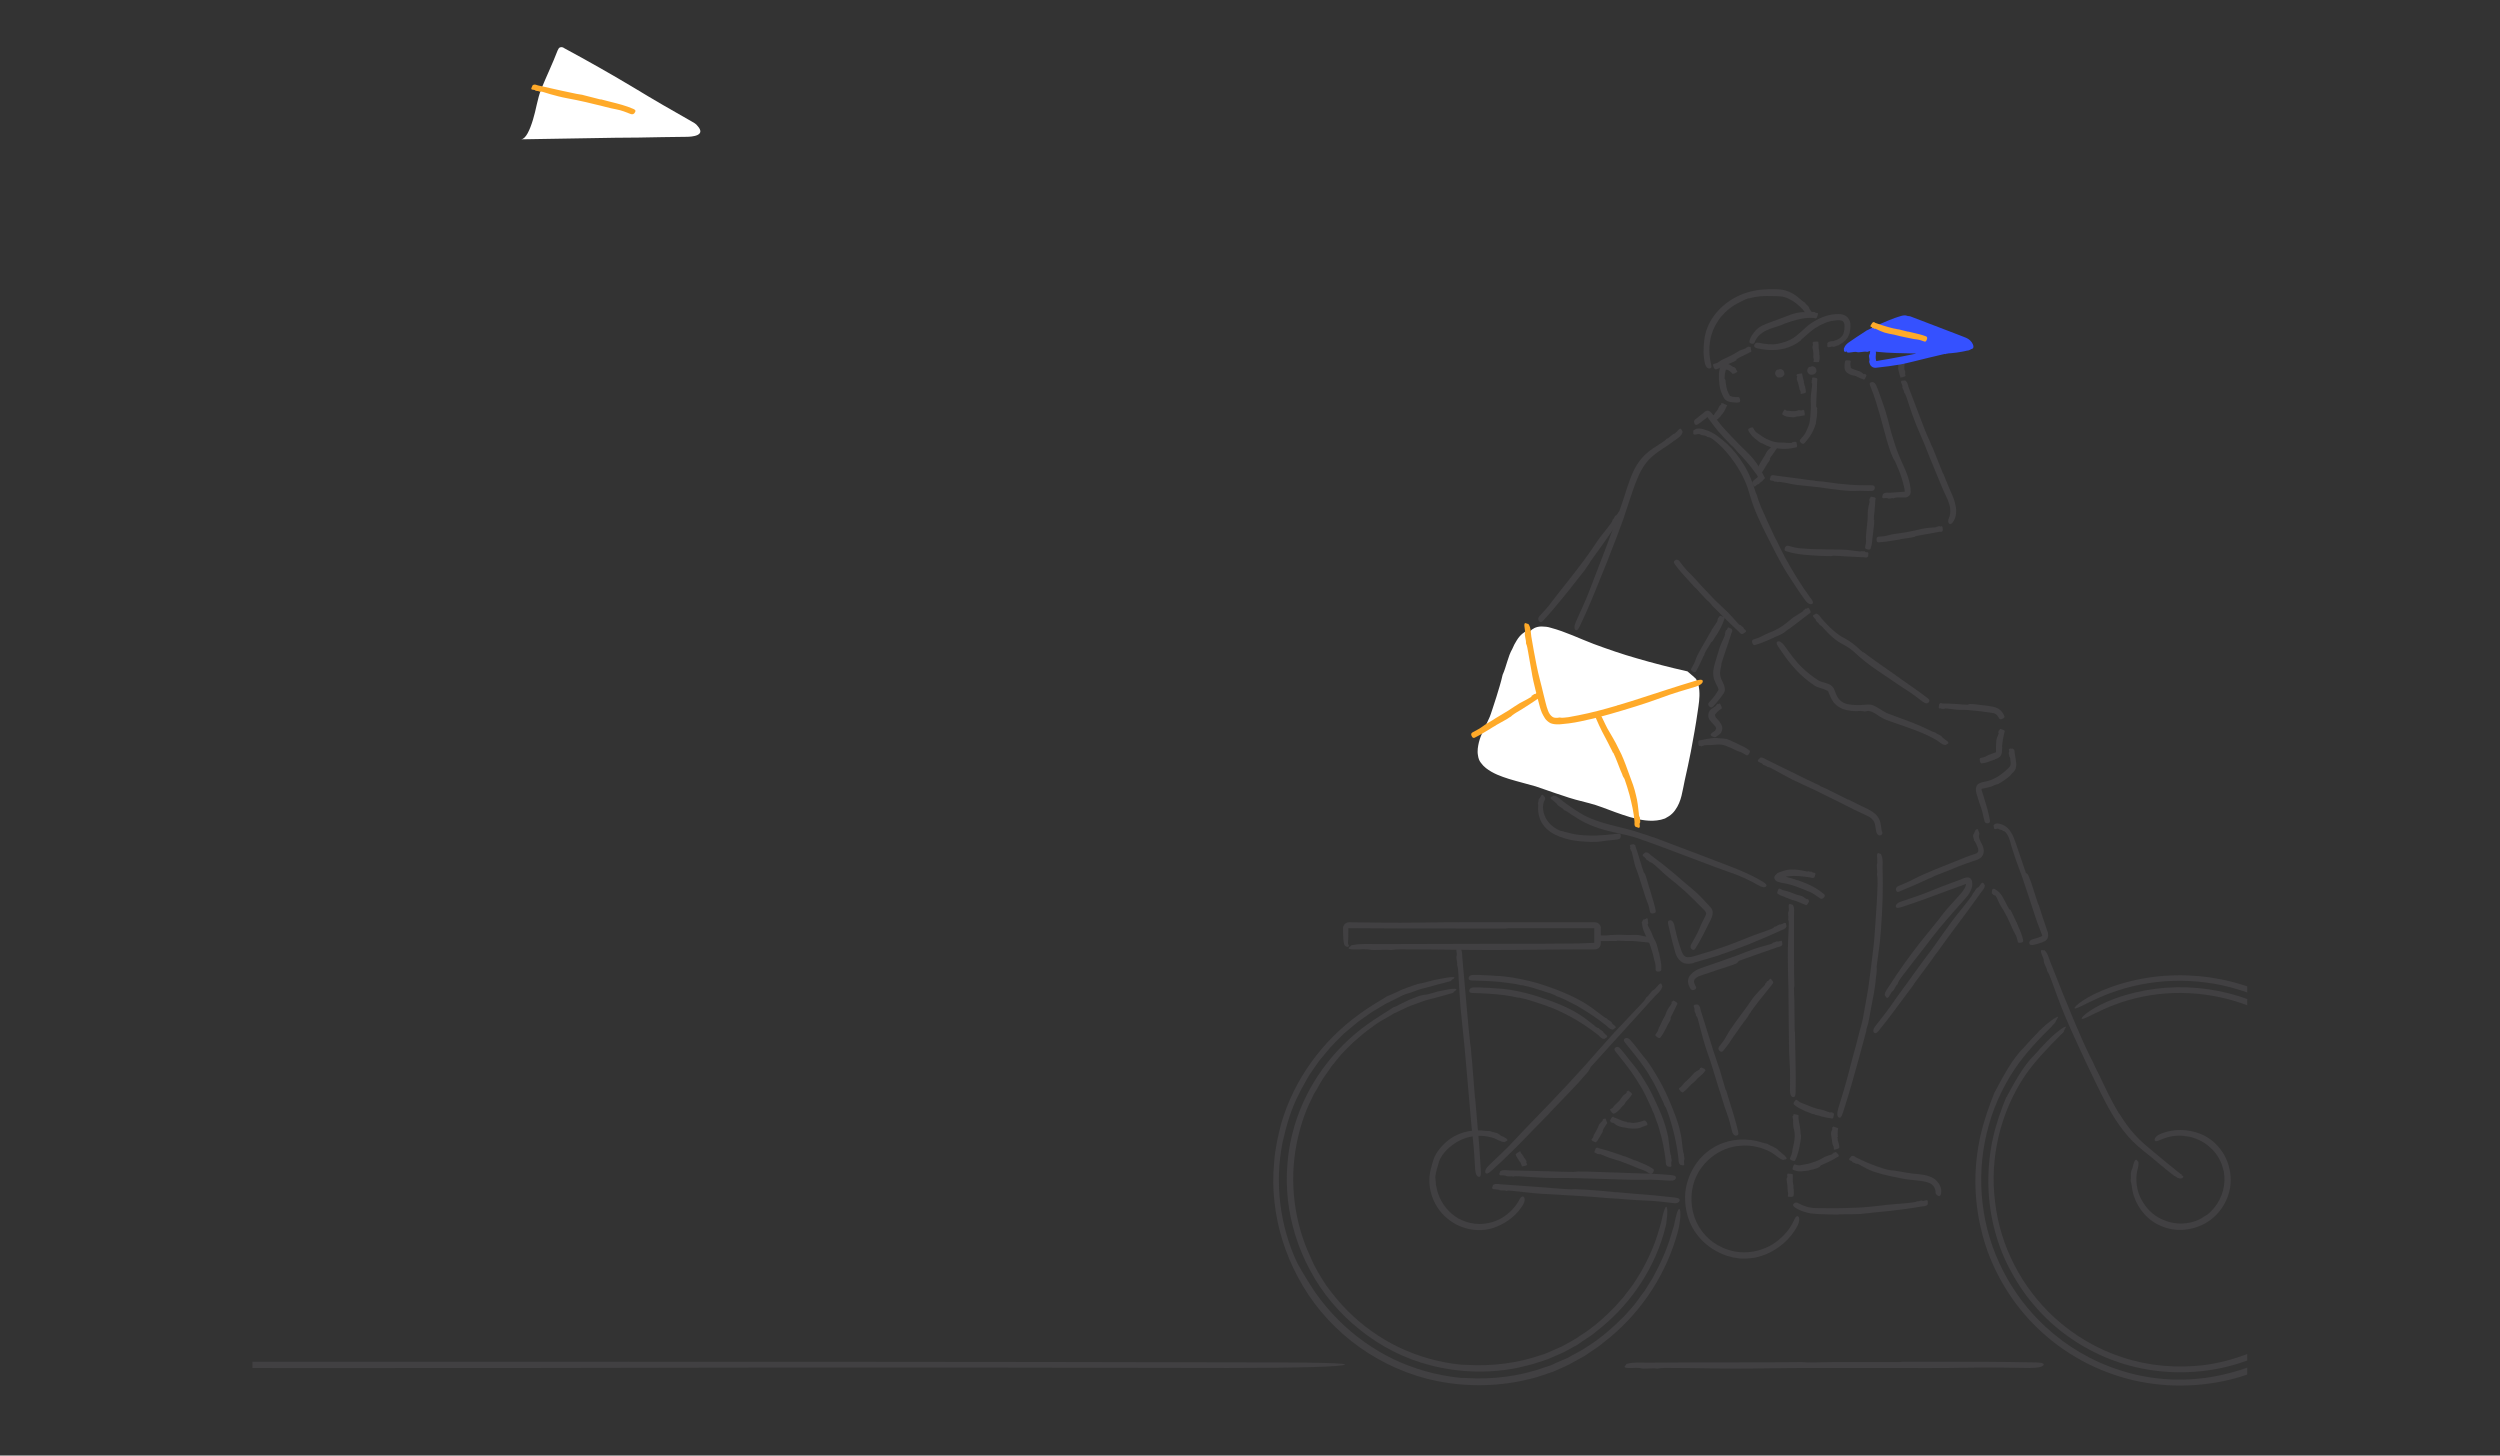 <?xml version="1.0" encoding="utf-8"?>
<!-- Generator: Adobe Illustrator 25.2.3, SVG Export Plug-In . SVG Version: 6.00 Build 0)  -->
<svg version="1.1" id="Layer_1" xmlns="http://www.w3.org/2000/svg" xmlns:xlink="http://www.w3.org/1999/xlink" x="0px" y="0px"
	 viewBox="0 0 802.1 467" style="enable-background:new 0 0 802.1 467;" xml:space="preserve">
<rect x="0" y="0" width="802.1" height="467" fill="#333333" stroke="none"/>
<style type="text/css">
	.st0{clip-path:url(#SVGID_2_);}
	.st1{fill:#414042;}
	.st2{fill:#FFFFFF;}
	.st3{fill:#3551FF;}
	.st4{fill:#FFAA29;}
	.st5{fill:#643A96;}
	.st6{fill:#EE3435;}
	.st7{fill:#231F20;}
</style>
<g>
	<defs>
		<rect id="SVGID_1_" x="81" y="-270.9" width="640" height="1052.7"/>
	</defs>
	<clipPath id="SVGID_2_">
		<use xlink:href="#SVGID_1_"  style="overflow:visible;"/>
	</clipPath>
	<g class="st0">
		<g>
			<g>
				<g>
					<g>
						<path class="st1" d="M609.1,118.5c0-0.1-0.1-0.2-0.1-0.2c0-0.3,0-0.6,0.1-0.9c0,0,0,0-0.1-0.1l0,0c0-0.2,0.1-0.4,0.1-0.6
							c0-0.4,0.1-0.9,0.4-1.3c0-0.1,0.1-0.2,0.7,0c0.7,0.2,1.1,0.3,1,0.4c-0.1,0.2-0.3,0.4-0.2,0.7c0.1,0.4,0,0.7,0,1.1
							c0,0.3,0,0.6,0,0.9c0.1,0.3,0.2,0.6,0.3,0.8c0,0.2-0.1,0.5-0.1,0.8c0,0.1,0,0.1,0.2,0.1l0,0c-0.3,0.1,0.3,0.1-0.1,0.3l0,0
							c0,0,0,0.1,0,0.1c0.1,0.1-0.1,0.2-0.8,0.4c-0.2,0-0.4,0.1-0.5,0.1l0,0l0,0c-0.5,0.1-0.3-0.1-0.3-0.2c-0.2-0.4-0.3-0.9-0.4-1.3
							c-0.1-0.3-0.1-0.6-0.2-0.8C609.1,118.7,609,118.6,609.1,118.5L609.1,118.5z"/>
					</g>
				</g>
			</g>
			<g>
				<g>
					<g>
						<path class="st1" d="M583,131.3c0,0.3,0,0.6,0,0.9c0,1.1-0.2,2.3-0.4,3.5c0,0.1,0,0.1,0,0.2l0,0c-0.2,0.7-0.5,1.4-0.8,2.1
							c-0.7,1.6-1.7,2.9-2.8,4.1c-0.2,0.2-0.4,0.5-1,0.1c-0.6-0.4-0.7-0.9-0.4-1.2c0.7-0.8,1.4-1.5,1.8-2.4c0.6-1.3,1.2-2.5,1.3-3.9
							c0.2-1.3,0.2-2.6,0.3-4c0-1.3-0.1-2.5,0-3.8c0.1-1.1,0.3-2.2,0.4-3.3c0-0.3,0.1-0.5-0.2-0.8l0,0c0.3-0.3-0.2-0.7,0.2-0.9l0,0
							c0-0.1,0.1-0.2,0-0.3c-0.1-0.5,0.2-0.6,0.9-0.4c0.2,0,0.4,0,0.5,0.1l0,0l0,0c0.5,0.3,0.2,0.7,0.2,1c0,1.7-0.1,3.4-0.2,5
							c0,1-0.1,2.1-0.1,3.1C583,130.8,583.1,131.1,583,131.3L583,131.3z"/>
					</g>
				</g>
			</g>
			<g>
				<g>
					<g>
						<path class="st1" d="M583.6,112.6c0,0.1,0.1,0.2,0.1,0.3l0,1c0,0,0,0,0.1,0.1l0,0c0,0.2,0,0.4,0,0.6c0,0.5,0,1-0.2,1.4
							c0,0.1,0,0.2-0.7,0.2c-0.7,0-1.1-0.1-1.1-0.2c0.1-0.3,0.2-0.6,0.1-0.9c-0.2-0.5-0.1-0.9-0.1-1.4c0-0.4,0-0.8-0.1-1.2
							c0-0.4-0.2-0.8-0.2-1.1c0-0.3,0.2-0.7,0.2-1c0-0.1,0-0.2-0.2-0.2l0,0c0.3-0.1-0.3-0.2,0.2-0.3l0,0c0,0,0.1-0.1,0-0.1
							c-0.1-0.1,0.1-0.2,0.9-0.2c0.2,0,0.4,0,0.5,0l0,0l0,0c0.5,0.1,0.3,0.2,0.3,0.3c0.1,0.5,0.1,1,0.1,1.5c0,0.3,0,0.6,0.1,0.9
							C583.6,112.4,583.7,112.5,583.6,112.6L583.6,112.6z"/>
					</g>
				</g>
			</g>
			<g>
				<g>
					<g>
						<path class="st1" d="M568.6,143.6c-0.2,0-0.5-0.1-0.7-0.2c-0.9-0.3-1.7-0.7-2.6-1.2c0,0-0.1,0-0.2,0l0,0c-0.5-0.3-1-0.6-1.4-1
							c-1.1-0.8-2.1-1.7-2.7-3c-0.1-0.2-0.3-0.5,0.3-0.8c0.6-0.3,1.1-0.4,1.2-0.1c0.3,0.6,0.7,1.3,1.4,1.7c0.9,0.6,1.8,1.3,2.8,1.8
							c0.9,0.4,1.8,0.8,2.8,1c0.9,0.2,1.8,0.2,2.7,0.2c0.8,0,1.6,0.2,2.4,0.1c0.2,0,0.4,0,0.5-0.3l0,0c0.3,0.3,0.4-0.3,0.7,0l0,0
							c0.1,0,0.2,0,0.2,0c0.3-0.2,0.4,0,0.5,0.8c0,0.2,0.1,0.4,0.1,0.5l0,0l0,0c-0.1,0.6-0.5,0.4-0.7,0.5c-1.3,0.3-2.7,0.5-4.1,0.4
							c-0.8,0-1.7-0.2-2.5-0.3C569.1,143.7,568.8,143.7,568.6,143.6L568.6,143.6z"/>
					</g>
				</g>
			</g>
			<g>
				<g>
					<g>
						<path class="st1" d="M567.9,147.4c-0.1,0.1-0.1,0.3-0.2,0.4l-0.9,1.3c0,0,0,0.1,0,0.1l0,0c-0.2,0.3-0.4,0.5-0.5,0.8
							c-0.4,0.6-0.7,1.3-1.3,1.8c-0.1,0.1-0.2,0.2-0.8-0.1c-0.6-0.4-0.9-0.7-0.8-0.8c0.3-0.4,0.7-0.7,0.8-1.2c0.2-0.7,0.7-1.3,1-1.9
							c0.3-0.6,0.7-1.1,1-1.6c0.3-0.5,0.5-1.1,0.9-1.6c0.3-0.4,0.8-0.7,1.1-1.1c0.1-0.1,0.2-0.2,0.1-0.4l0,0c0.3,0.1,0-0.4,0.4-0.2
							l0,0c0,0,0.1,0,0.1-0.1c0-0.2,0.3-0.1,0.8,0.4c0.1,0.1,0.3,0.2,0.4,0.3l0,0l0,0c0.3,0.4,0,0.4-0.1,0.6
							c-0.4,0.7-0.9,1.3-1.3,1.9c-0.3,0.4-0.6,0.8-0.8,1.2C568,147.2,568,147.3,567.9,147.4L567.9,147.4z"/>
					</g>
				</g>
			</g>
			<g>
				<g>
					<g>
						<path class="st1" d="M578.7,122.6c0,0.1,0.1,0.2,0.1,0.2l0.2,1c0,0,0,0,0.1,0l0,0c0,0.2,0.1,0.4,0.1,0.6
							c0.1,0.4,0.2,0.9,0.2,1.4c0,0.1,0,0.2-0.6,0.4c-0.7,0.2-1.1,0.2-1.1,0.1c0-0.3,0.1-0.7-0.1-0.9c-0.3-0.4-0.3-0.9-0.4-1.3
							c-0.1-0.4-0.2-0.8-0.3-1.2c-0.1-0.4-0.3-0.7-0.4-1.1c-0.1-0.3,0.1-0.7,0.1-1c0-0.1,0-0.2-0.2-0.2l0,0c0.3-0.1-0.3-0.1,0.1-0.3
							l0,0c0,0,0-0.1,0-0.1c-0.1-0.1,0.1-0.2,0.9-0.3c0.2,0,0.4-0.1,0.5-0.1l0,0l0,0c0.5,0,0.3,0.2,0.3,0.2c0.1,0.5,0.2,0.9,0.3,1.4
							c0.1,0.3,0.1,0.6,0.3,0.9C578.7,122.5,578.8,122.5,578.7,122.6L578.7,122.6z"/>
					</g>
				</g>
			</g>
			<g>
				<g>
					<g>
						<path class="st1" d="M575.8,133.8c-0.1,0-0.2,0.1-0.3,0.1c-0.4,0-0.8-0.1-1.2-0.1c0,0,0,0-0.1,0l0,0c-0.2,0-0.5-0.1-0.7-0.1
							c-0.6-0.1-1.1-0.3-1.6-0.7c-0.1-0.1-0.2-0.1,0.1-0.7c0.3-0.6,0.6-1,0.7-0.9c0.2,0.2,0.5,0.4,0.8,0.4c0.5-0.1,0.8,0.1,1.3,0.1
							c0.4,0,0.8,0,1.2,0c0.4,0,0.7-0.2,1.1-0.3c0.3,0,0.7,0.1,1,0.1c0.1,0,0.2,0,0.2-0.2l0,0c0.1,0.3,0.2-0.3,0.3,0.1l0,0
							c0,0,0.1,0,0.1,0c0.1-0.1,0.2,0.1,0.3,0.9c0,0.2,0.1,0.4,0,0.5l0,0l0,0c0,0.5-0.2,0.3-0.3,0.3c-0.5,0.1-1.1,0.2-1.6,0.3
							c-0.3,0-0.7,0-1,0.1C576,133.8,575.9,133.9,575.8,133.8L575.8,133.8z"/>
					</g>
				</g>
			</g>
			<g>
				<g>
					<g>
						<path class="st1" d="M553.6,122.2c0,0.2,0.1,0.5,0.1,0.7c0.1,0.9,0.3,1.7,0.5,2.5c0,0,0.1,0.1,0.1,0.1l0,0
							c0.2,0.5,0.4,1,0.6,1.3c0.1,0.2,0.2,0.2,0.4,0.3c0.2,0.1,0.4,0.1,0.6,0.2c0.5,0.1,1.1,0.1,1.6,0.1c0.2,0,0.5-0.1,0.7,0.5
							c0.2,0.7,0.1,1.2-0.3,1.2c-0.5,0.1-1,0.1-1.5,0c-0.5,0-1-0.1-1.6-0.2c-0.4-0.1-0.8-0.3-1.2-0.6c-0.3-0.3-0.6-0.7-0.7-1
							c-0.3-0.6-0.6-1.3-0.8-1.9c-0.4-1.2-0.5-2.4-0.6-3.7c0-0.6,0-1.2,0-1.8c0-0.3,0.1-0.6,0.1-0.9c0.1-0.3,0.1-0.5,0.2-0.9
							c0.1-0.3,0.3-0.6,0.5-0.8c0.3-0.3,0.6-0.5,1-0.5c0.4-0.1,0.8-0.1,1,0c0.6,0.1,1,0.4,1.4,0.7c0.2,0.2,0.4,0.3,0.8,0.3l0,0
							c0,0.4,0.7,0.3,0.5,0.8l0,0c0.1,0.1,0.1,0.2,0.2,0.3c0.4,0.3,0.2,0.5-0.5,0.8c-0.2,0.1-0.3,0.2-0.5,0.2l0,0l0,0
							c-0.6,0.1-0.5-0.2-0.7-0.4c-0.3-0.3-0.8-0.6-1.1-0.8c-0.2-0.1-0.4-0.1-0.5-0.1c-0.1,0-0.1,0-0.2,0.1c0,0,0,0.1,0,0.1
							c0,0-0.1,0.2-0.1,0.3c-0.2,0.8-0.3,1.6-0.3,2.4C553.6,121.8,553.7,122,553.6,122.2L553.6,122.2z"/>
					</g>
				</g>
			</g>
			<g>
				<g>
					<g>
						<path class="st1" d="M584.7,104c-0.5,0.2-1,0.5-1.5,0.8c-1.9,1-3.3,2.5-5.2,4.1c-0.1,0.1-0.2,0.2-0.2,0.3l0,0
							c-1.1,0.9-2.5,1.7-3.9,2.2c-3.2,1.2-6.7,1.1-9.9,0.4c-0.5-0.1-1.3-0.3-1.2-1c0.2-0.7,0.8-1,1.6-0.8c2,0.4,4,0.7,6,0.3
							c1.4-0.3,2.8-0.7,4-1.3c1.2-0.6,2.3-1.5,3.5-2.6c1-0.9,2-1.9,3.2-2.7c1.2-0.8,2.5-1.5,3.8-2c1.3-0.5,2.6-0.8,4-0.9
							c0.7,0,1.4-0.1,2.2,0.1c0.4,0.1,0.9,0.3,1.3,0.6c0.4,0.3,0.7,0.7,0.9,1.1c0.4,0.7,0.4,1.5,0.4,2.1c0,0.7-0.1,1.2-0.2,1.8
							c-0.1,0.6-0.4,1.2-0.7,1.8c-0.4,0.6-0.9,1.1-1.4,1.5c-0.5,0.4-1.1,0.6-1.5,1l0,0c-0.7,0-1.3,0.7-2,0.4l0,0
							c-0.2,0-0.4,0-0.6,0.1c-0.9,0.3-1.2,0-1-0.8c0-0.2-0.1-0.4,0.1-0.5l0,0l0,0c0.5-0.6,1.3-0.5,1.9-0.6c1.5-0.4,2.8-1.2,3.2-2.5
							c0.4-1.3,0.5-3.3-0.2-3.8c-0.4-0.4-1.4-0.4-2.4-0.3c-1,0.1-1.9,0.3-2.8,0.6C585.6,103.6,585.2,103.8,584.7,104L584.7,104z"/>
					</g>
				</g>
			</g>
			<g>
				<g>
					<g>
						<path class="st1" d="M572.4,103.9c-0.3,0.1-0.6,0.3-0.9,0.4l-3.6,1.2c-0.1,0-0.1,0.1-0.2,0.1l0,0c-0.7,0.3-1.3,0.5-1.9,0.9
							c-1.3,0.8-2.3,1.9-2.8,3.2c-0.1,0.2-0.1,0.6-0.7,0.6c-0.7,0-1.1-0.3-1-0.9c0.3-1.4,1.2-2.4,2-3.4c1.3-1.4,3.1-2,4.7-2.6
							l4.3-1.6c1.3-0.5,2.7-1.1,4.2-1.4c1.3-0.3,2.6-0.3,3.9-0.2c0.3,0,0.6,0.1,0.9-0.2l0,0c0.3,0.3,0.8-0.2,1.1,0.3l0,0
							c0.1,0,0.2,0.1,0.4,0.1c0.6,0,0.6,0.2,0.3,1c-0.1,0.2-0.1,0.4-0.2,0.5l0,0l0,0c-0.4,0.5-0.7,0.1-1.1,0.1
							c-1.7-0.1-3.5,0.1-5.3,0.6c-1.1,0.3-2.2,0.6-3.2,1C573,103.6,572.8,103.8,572.4,103.9L572.4,103.9z"/>
					</g>
				</g>
			</g>
			<g>
				<g>
					<g>
						<path class="st1" d="M559.9,96.1c-0.6,0.3-1.2,0.6-1.8,0.9c-2.3,1.1-4.3,2.7-6,4.7c-0.1,0.1-0.1,0.2-0.2,0.3l0,0
							c-0.9,1.2-1.7,2.5-2.3,4c-1.3,3.3-1.5,7-0.7,10.5c0.1,0.6,0.5,1.4-0.2,1.7c-0.6,0.2-1.3-0.3-1.6-1.3c-0.7-2.6-0.6-5.2-0.3-7.8
							c0.4-3.8,2.3-7.3,5-10c2.4-2.4,5.4-4.2,8.6-5.2c3.1-1,6.3-1.2,9.4-1.1c1.3,0,2.8,0.2,4.2,0.8c1.4,0.6,2.5,1.4,3.5,2.3
							c0.5,0.4,1,0.9,1.6,1.2l0,0c0.3,0.7,1.3,1,1.4,1.9v0c0.1,0.2,0.3,0.4,0.4,0.6c0.8,0.9,0.7,1.3-0.2,1.4c-0.2,0-0.3,0.2-0.6,0.1
							l0,0l0,0c-0.8-0.3-1.1-1.1-1.6-1.7c-1.3-1.4-2.8-2.7-4.5-3.5c-0.8-0.4-1.7-0.7-2.6-0.8c-0.9-0.1-1.9-0.1-2.9-0.1
							c-2.4-0.1-4.8,0-7.1,0.7C561.1,95.6,560.5,95.9,559.9,96.1L559.9,96.1z"/>
					</g>
				</g>
			</g>
			<g>
				<g>
					<g>
						<path class="st1" d="M556.9,115.7c-0.2,0.1-0.3,0.2-0.5,0.3l-1.9,0.8c0,0,0,0.1-0.1,0.1l0,0c-0.4,0.2-0.8,0.3-1.1,0.5
							c-0.9,0.4-1.7,0.8-2.7,1.1c-0.1,0-0.4,0.1-0.7-0.5c-0.3-0.6-0.4-1.1-0.1-1.2c0.6-0.2,1.2-0.3,1.7-0.7c0.7-0.6,1.6-0.9,2.4-1.3
							c0.7-0.4,1.5-0.7,2.2-1.1c0.7-0.4,1.3-0.8,2-1.2c0.6-0.3,1.3-0.4,1.9-0.7c0.2-0.1,0.3-0.1,0.4-0.4l0,0
							c0.3,0.2,0.3-0.4,0.7-0.1l0,0c0.1,0,0.1,0,0.2,0c0.3-0.2,0.4,0,0.5,0.8c0,0.2,0.1,0.4,0.1,0.5l0,0l0,0c0,0.5-0.3,0.4-0.4,0.4
							c-0.8,0.4-1.7,0.9-2.6,1.3c-0.6,0.3-1.1,0.5-1.7,0.9C557.2,115.5,557.1,115.7,556.9,115.7L556.9,115.7z"/>
					</g>
				</g>
			</g>
			<g>
				<g>
					<g>
						<path class="st1" d="M552.8,132.5c0,0.1,0,0.2-0.1,0.2c-0.2,0.2-0.4,0.5-0.6,0.7c0,0,0,0,0,0.1l0,0c-0.1,0.1-0.3,0.3-0.4,0.4
							c-0.3,0.3-0.6,0.7-1.1,0.8c-0.1,0-0.2,0.1-0.6-0.4c-0.4-0.6-0.7-0.9-0.6-0.9c0.2-0.1,0.5-0.2,0.6-0.4c0.1-0.4,0.4-0.6,0.6-0.9
							c0.2-0.3,0.4-0.5,0.6-0.8c0.1-0.3,0.2-0.6,0.4-0.9c0.1-0.2,0.4-0.4,0.6-0.6c0,0,0.1-0.1-0.1-0.3l0,0c0.3,0.1-0.2-0.2,0.3-0.1
							l0,0c0,0,0.1,0,0.1,0c-0.1-0.1,0.2-0.1,0.9,0.3c0.2,0.1,0.4,0.1,0.5,0.2l0,0l0,0c0.5,0.3,0.2,0.3,0.1,0.4
							c-0.2,0.5-0.4,0.9-0.6,1.3c-0.1,0.2-0.3,0.5-0.4,0.7C552.9,132.3,552.9,132.4,552.8,132.5L552.8,132.5z"/>
					</g>
				</g>
			</g>
			<g>
				<g>
					<g>
						<path class="st1" d="M556.4,143.7c-0.4-0.3-0.7-0.7-1.1-1c-1.3-1.3-2.6-2.7-3.8-4.1c-0.1-0.1-0.2-0.1-0.2-0.2l0,0
							c-0.7-0.9-1.5-1.8-2.1-2.7l-1.2-1.6l-0.2-0.3c0,0,0,0,0,0c0,0,0,0,0,0l0,0l-0.3,0.3l-0.8,0.6c-0.5,0.4-1,0.8-1.6,1.2
							c-0.3,0.2-0.9,0.7-1.3,0.2c-0.4-0.5-0.4-1.2,0.2-1.6l2-1.6l0.5-0.4c0.3-0.2,0.5-0.5,0.8-0.6c0.3-0.1,0.6-0.2,0.9-0.1
							c0.3,0.1,0.5,0.3,0.8,0.6l0.7,0.8l0.6,0.7l1.1,1.5c0.8,1,1.5,1.9,2.4,2.8c1.5,1.6,3,3.2,4.6,4.8c1.5,1.5,3.1,2.9,4.4,4.6
							c0.6,0.7,1.1,1.5,1.6,2.3c0.3,0.4,0.5,0.8,0.7,1.2c0.1,0.2,0.2,0.4,0.3,0.6l0.5,1c0.1,0.2,0.2,0.3,0.3,0.5
							c0,0.1,0.1,0.2,0.1,0.2l-0.2,0.2c-0.3,0.2-0.5,0.5-0.7,0.8l0,0c-0.1,0-0.2,0.1-0.3,0.2c-0.1,0-0.1,0.1-0.2,0.1
							c-0.1,0.1-0.2,0.2-0.3,0.3c-0.2,0.2-0.4,0.4-0.7,0.4l0,0c-0.1,0.1-0.3,0.2-0.4,0.3c-0.5,0.6-0.8,0.5-1.1-0.3
							c-0.1-0.2-0.3-0.3-0.2-0.5l0,0l0,0c0.1-0.7,0.7-0.9,1.1-1.3c0.3-0.2,0.6-0.5,0.6-0.5l0.1-0.1c0,0,0-0.1,0-0.1l-0.1-0.1
							l-0.2-0.4l-0.6-0.8c-0.8-1.1-1.6-2.2-2.5-3.2c-1.1-1.3-2.2-2.5-3.4-3.7C557,144.3,556.6,144.1,556.4,143.7L556.4,143.7z"/>
					</g>
				</g>
			</g>
			<g>
				<g>
					<g>
						<path class="st1" d="M564.1,160.3c0.3,0.9,0.7,1.7,1,2.6c0.7,1.6,1.5,3.2,2.2,4.9l2.3,4.9c0.1,0.2,0.2,0.3,0.3,0.5l0,0
							c0.9,1.9,1.9,3.9,2.9,5.8c2.4,4.4,5,8.6,7.9,12.6c0.5,0.6,1.3,1.6,0.8,2.1c-0.5,0.4-1.5,0-2.3-1.1c-2-2.7-3.8-5.6-5.6-8.3
							c-2.6-4.1-4.7-8.5-6.9-12.8c-1-1.9-1.9-3.9-2.8-5.9c-0.9-2-1.7-4.1-2.3-6.2c-0.6-2-1.1-3.8-2-5.6c-0.8-1.8-1.8-3.5-2.9-5.1
							c-1.9-2.8-4.1-5.4-6.8-7.5c-0.6-0.5-1.3-1-2.1-1l0,0c-0.3-0.3-0.8-0.5-1.2-0.5c-0.4-0.1-0.9-0.1-1.2-0.4l0,0
							c-0.3,0-0.5-0.1-0.8,0c-0.6,0.1-0.9,0.2-1.1,0.1c-0.2-0.1-0.3-0.3-0.2-0.8c0-0.2-0.2-0.4,0.2-0.6l0,0l0,0
							c0.5-0.4,1.1-0.6,1.8-0.5c0.6,0,1.3,0.2,1.8,0.4c1.4,0.4,2.7,1.1,3.8,1.9c1.1,0.8,2.2,1.7,3.2,2.6c2,1.9,3.7,4,5.2,6.4
							c1.8,2.8,3.1,6.1,4,9.2C563.6,158.6,563.9,159.4,564.1,160.3L564.1,160.3z"/>
					</g>
				</g>
			</g>
			<g>
				<g>
					<g>
						<path class="st1" d="M573.2,202.3c-0.2,0.2-0.5,0.4-0.7,0.6c-1,0.7-2.1,1.1-3.1,1.5c-0.1,0-0.1,0.1-0.1,0.1l0,0
							c-0.6,0.3-1.2,0.5-1.8,0.8c-1.4,0.6-2.8,1.2-4.3,1.6c-0.2,0.1-0.6,0.2-0.9-0.4c-0.3-0.7-0.2-1.1,0.2-1.3
							c1-0.3,1.9-0.6,2.8-1.1c1.3-0.7,2.7-1.2,4-1.8c0.6-0.3,1.1-0.6,1.7-0.9c0.5-0.3,1-0.7,1.6-1.1c1-0.7,1.9-1.6,2.9-2.3
							c0.9-0.6,1.8-1.1,2.7-1.7c0.2-0.1,0.4-0.3,0.5-0.6l0,0c0.4,0.1,0.3-0.6,0.8-0.4l0,0c0.1,0,0.2-0.1,0.3-0.1
							c0.3-0.4,0.5-0.2,0.9,0.5c0.1,0.2,0.2,0.3,0.2,0.5l0,0l0,0c0.1,0.6-0.4,0.6-0.6,0.8c-1.3,1-2.6,2-3.9,3
							c-0.8,0.6-1.6,1.2-2.4,1.8C573.7,201.9,573.5,202.2,573.2,202.3L573.2,202.3z"/>
					</g>
				</g>
			</g>
			<g>
				<g>
					<g>
						<path class="st1" d="M599,210.1l1.5,1.1c1.9,1.4,3.8,2.7,5.8,4.1c0.1,0.1,0.2,0.1,0.3,0.2l0,0l3.5,2.5
							c2.7,1.9,5.5,3.8,8.1,5.8c0.4,0.3,1.1,0.8,0.7,1.4c-0.4,0.6-1.1,0.6-1.9,0c-1.8-1.3-3.5-2.7-5.3-3.8c-2.7-1.7-5.3-3.6-7.9-5.3
							c-2.4-1.6-4.7-3.2-7-5.2c-1.1-0.9-2-1.9-3-2.6c-1-0.8-2.1-1.3-3.3-2c-2.1-1.2-3.9-3-5.4-4.7c-0.4-0.4-0.7-0.9-1.3-1.1l0,0
							c-0.2-0.7-1.1-0.9-1.2-1.6v0c-0.1-0.2-0.2-0.4-0.4-0.5c-0.7-0.7-0.7-1,0.1-1.3c0.2-0.1,0.3-0.3,0.5-0.2l0,0l0,0
							c0.8,0.2,1.1,0.9,1.6,1.5c1.2,1.3,2.3,2.6,3.6,3.7c1.3,1.2,2.6,2.1,4.2,2.9c0.9,0.5,1.9,1.2,2.8,1.9c0.9,0.7,1.6,1.5,2.5,2.2
							C598.1,209.4,598.6,209.7,599,210.1L599,210.1z"/>
					</g>
				</g>
			</g>
			<g>
				<g>
					<g>
						<path class="st1" d="M632.2,225.9c0.3,0,0.6,0,0.9,0c1.1,0.1,2.2,0.3,3.3,0.4c0.1,0,0.1,0,0.2,0l0,0l2,0.3
							c0.8,0.1,1.7,0.3,2.6,0.8c0.9,0.6,1.5,1.4,1.8,2.2c0.1,0.2,0.3,0.6-0.3,0.9c-0.6,0.4-1.1,0.3-1.3,0c-0.4-0.8-0.9-1.5-1.8-1.7
							c-0.6-0.1-1.3-0.2-2-0.3c-0.7-0.1-1.5-0.2-2.2-0.3c-1.3-0.1-2.6-0.3-4-0.4c-1.2-0.1-2.5,0-3.7-0.1c-1.1-0.1-2.1-0.3-3.2-0.4
							c-0.3,0-0.5-0.1-0.8,0.2l0,0c-0.3-0.3-0.6,0.2-0.9-0.2l0,0c-0.1,0-0.2-0.1-0.3,0c-0.4,0.1-0.6-0.1-0.4-0.9
							c0-0.2,0-0.4,0.1-0.5l0,0l0,0c0.3-0.5,0.7-0.3,1-0.2c1.7,0,3.3,0.1,5,0.2c1,0.1,2,0.2,3.1,0.2
							C631.7,225.9,632,225.8,632.2,225.9L632.2,225.9z"/>
					</g>
				</g>
			</g>
			<g>
				<g>
					<g>
						<path class="st1" d="M642.3,240.6c0,0.2,0.1,0.4,0,0.7c0,0.3-0.2,0.8-0.4,1.2c-0.3,0.4-0.8,0.7-1,0.8
							c-0.3,0.1-0.5,0.2-0.8,0.3c0,0-0.1,0.1-0.1,0.1l0,0c-0.4,0.1-0.8,0.3-1.2,0.4c-0.9,0.4-1.9,0.7-2.9,0.8
							c-0.2,0-0.4,0.1-0.6-0.5c-0.2-0.7-0.2-1.1,0.1-1.2c0.7-0.2,1.3-0.2,1.9-0.6c0.8-0.5,1.8-0.7,2.7-1.1c0.1-0.1,0.2-0.1,0.3-0.1
							c0.1,0,0.1,0,0.1-0.1c0,0,0,0,0-0.1c0-0.1,0-0.1,0-0.2l0-0.8c0-0.8,0-1.7,0.1-2.6c0.1-0.7,0.4-1.4,0.7-2.1
							c0.1-0.2,0.1-0.3-0.1-0.6l0,0c0.3-0.1-0.1-0.5,0.4-0.6l0,0c0-0.1,0.1-0.1,0.1-0.2c0-0.3,0.2-0.3,0.9,0
							c0.2,0.1,0.4,0.1,0.5,0.2l0,0l0,0c0.4,0.3,0.1,0.5,0.1,0.7c-0.2,1-0.5,2-0.6,3.1c-0.1,0.6-0.2,1.3-0.1,1.9
							C642.3,240.2,642.4,240.4,642.3,240.6L642.3,240.6z"/>
					</g>
				</g>
			</g>
			<g>
				<g>
					<g>
						<path class="st1" d="M596.9,228.1c-0.9,0.1-1.9,0.1-2.8,0c-0.9-0.1-1.8-0.3-2.8-0.6c-0.9-0.4-1.8-0.9-2.5-1.6
							c-0.7-0.7-1.2-1.6-1.6-2.5c-0.2-0.4-0.3-0.8-0.5-1.2l-0.1-0.3c0-0.1,0-0.1-0.1-0.1c0-0.1-0.1-0.1-0.2-0.2
							c-0.1-0.1-0.2-0.1-0.3-0.1l0,0c-0.6-0.4-1.6-0.6-2.7-1c-0.3-0.1-0.6-0.2-0.9-0.4c-0.3-0.2-0.5-0.3-0.7-0.5
							c-0.5-0.3-0.9-0.6-1.3-0.9c-4-3-7-6.9-9.6-10.8c-0.4-0.6-1.1-1.6-0.6-2c0.6-0.4,1.4,0.1,2.2,1.1c1.8,2.5,3.6,5.1,5.8,7.2
							c1.6,1.5,3.3,2.9,5.2,4.1c0.7,0.5,1.9,0.6,3.1,1.1c0.6,0.2,1.3,0.6,1.8,1.4c0.2,0.4,0.3,0.7,0.4,0.9l0.3,0.8
							c0.4,0.9,0.8,1.7,1.4,2.2c0.6,0.6,1.4,1,2.3,1.2c1.8,0.4,3.8,0.4,5.8,0.2c0.4,0,1.1-0.1,1.7,0c0.6,0.1,1.1,0.3,1.6,0.6
							c1,0.5,1.8,1.1,2.5,1.5c0.4,0.2,0.8,0.4,1.1,0.6l1.3,0.5l2.7,1c3.1,1.1,6.2,2.3,9.3,3.8c0.7,0.3,1.5,0.8,2.2,0.9l0,0
							c0.7,0.7,1.9,0.8,2.4,1.7l0,0c0.3,0.2,0.5,0.4,0.8,0.6c1.2,0.8,1.3,1.2,0.5,1.5c-0.2,0.1-0.2,0.3-0.6,0.2l0,0l0,0
							c-1-0.1-1.8-1-2.6-1.5c-4.2-2.5-9.1-4-13.9-5.7c-0.7-0.3-1.5-0.5-2.2-0.8c-0.4-0.1-0.7-0.3-1.1-0.5c-0.4-0.2-0.7-0.4-1.1-0.6
							c-1.3-0.9-2.6-1.8-3.7-1.8c-0.2,0-0.8,0.1-1.2,0.2C597.8,228.1,597.3,228.2,596.9,228.1L596.9,228.1z"/>
					</g>
				</g>
			</g>
			<g>
				<g>
					<g>
						<path class="st1" d="M548.5,193.3c-0.3-0.3-0.7-0.6-1-0.9c-1.1-1.2-2.3-2.4-3.4-3.7c-0.1-0.1-0.1-0.1-0.2-0.1l0,0l-2-2.2
							c-1.6-1.7-3.1-3.4-4.5-5.3c-0.2-0.3-0.6-0.8-0.1-1.2c0.5-0.5,1.1-0.4,1.5,0.1c0.9,1.2,1.8,2.4,2.9,3.5c1.6,1.5,3,3.2,4.5,4.8
							c1.4,1.4,2.7,2.9,4.1,4.3c1.3,1.3,2.7,2.5,4,3.8c1.1,1.1,2.2,2.4,3.3,3.6c0.3,0.3,0.5,0.6,1,0.6l0,0c0.1,0.5,0.9,0.5,0.9,1.1
							l0,0c0.1,0.1,0.2,0.2,0.3,0.3c0.6,0.4,0.5,0.7-0.2,1.1c-0.2,0.1-0.3,0.3-0.5,0.3l0,0l0,0c-0.7,0.1-0.9-0.5-1.3-0.8
							c-1.8-1.7-3.6-3.4-5.3-5.1c-1.1-1.1-2.1-2.2-3.2-3.2C549.1,193.9,548.8,193.7,548.5,193.3L548.5,193.3z"/>
					</g>
				</g>
			</g>
			<g>
				<g>
					<g>
						<path class="st1" d="M548.8,206.4c-0.1,0.2-0.2,0.5-0.4,0.7c-0.5,0.8-1.1,1.7-1.5,2.6c0,0,0,0.1,0,0.2l0,0
							c-0.3,0.5-0.6,1.1-0.8,1.6c-0.6,1.3-1.2,2.6-1.9,3.8c-0.1,0.2-0.3,0.5-0.9,0.3c-0.6-0.3-0.9-0.7-0.7-1c0.4-0.8,1-1.7,1.3-2.6
							c0.4-1.3,1.1-2.6,1.8-3.8c0.6-1.1,1.3-2.2,1.9-3.3c0.6-1,1.1-2,1.7-3c0.5-0.8,1.1-1.6,1.6-2.4c0.1-0.2,0.2-0.4,0.1-0.7l0,0
							c0.4-0.1-0.1-0.6,0.5-0.7l0,0c0-0.1,0.1-0.1,0.1-0.2c0-0.4,0.3-0.4,1-0.1c0.2,0.1,0.4,0.1,0.5,0.2l0,0l0,0
							c0.4,0.4,0.1,0.7,0,1c-0.5,1.5-1.3,3-2.1,4.3c-0.5,0.8-1.1,1.6-1.5,2.4C549.1,205.9,549,206.2,548.8,206.4L548.8,206.4z"/>
					</g>
				</g>
			</g>
			<g>
				<g>
					<g>
						<path class="st1" d="M521.3,165.1c-0.3,1-0.6,1.9-1,2.9c-1.3,3.6-2.7,7.2-4.1,10.7c-0.1,0.2-0.1,0.4-0.2,0.6l0,0l-2.6,6.4
							c-2,5-4,9.9-6.3,14.7c-0.4,0.8-0.9,2-1.5,1.8c-0.6-0.3-0.6-1.3,0-2.7c1.4-3.2,3-6.4,4.2-9.6c1.8-4.8,3.7-9.5,5.5-14.3
							c1.6-4.3,3.2-8.6,4.7-12.9c0.7-2,1.4-4.1,2-6.1c0.7-2.1,1.4-4.1,2.4-6.1c0.9-1.7,2.1-3.4,3.5-4.7c1.5-1.4,3.1-2.4,4.7-3.4
							c0.7-0.5,1.5-0.9,2.1-1.6l0,0c1-0.3,1.6-1.4,2.6-1.7l0,0c0.2-0.2,0.5-0.4,0.7-0.6c0.9-1.1,1.3-1.3,1.6-0.4
							c0.1,0.2,0.3,0.2,0.2,0.6l0,0l0,0c-0.3,1.2-1.5,1.9-2.5,2.6c-2.3,1.8-4.8,3.1-6.9,4.9c-2.1,1.7-3.6,4-4.7,6.5
							c-1.4,3.1-2.4,6.4-3.5,9.7C521.9,163.3,521.6,164.2,521.3,165.1L521.3,165.1z"/>
					</g>
				</g>
			</g>
			<g>
				<g>
					<g>
						<path class="st2" d="M524.1,260.2c2.6,0.7,5.3,1.1,7.8,0.7c2.3-0.3,4-1.8,4.8-4.1c0.9-2.2,1.3-4.8,1.8-7.5
							c1.2-5.2,2.2-10.3,3.1-15.6c0.1-0.5,0.1-1.1,0.2-1.6l0,0l0.7-4.2c0.2-1.4,0.4-2.8,0.5-4.2c0.1-1.3,0-2.7-0.4-3.8
							c0-0.1-0.1-0.3-0.2-0.4c0-0.1-0.2-0.3-0.1-0.3l0,0l-0.1-0.1l-0.4-0.3l-1.4-1.2l-1.7-0.4c-7.3-1.7-14.4-3.8-21.5-6.2
							c-3.5-1.2-7-2.5-10.5-3.9c-3.4-1.4-6.8-2.8-10.3-3.8c-1-0.3-2.4-0.4-3.5-0.3c-1.1,0.1-2,0.4-2.1,0.1c-0.2-0.3,0.3-1,1.5-1.6
							c0.6-0.3,1.4-0.5,2.3-0.5c0.9,0,2,0.1,2.9,0.4c4.9,1.3,9.3,3.5,13.8,5.2c4.6,1.7,9.2,3.3,13.8,4.6c2.7,0.8,5.3,1.5,8,2.2l4,1
							l4.3,1l1.4,1.2l0.6,0.5l0.3,0.3c0.2,0.2,0.4,0.3,0.5,0.5l0.2,0.5l0.2,0.4c0.1,0.3,0.2,0.6,0.3,0.9c0.2,0.6,0.2,1.2,0.3,1.8
							c0.2,2.4-0.2,4.6-0.5,6.7c-0.6,4.3-1.4,8.6-2.2,12.9c-0.6,3.1-1.3,6.3-2,9.4c-0.3,1.5-0.6,3.1-1,4.8c-0.4,1.6-1,3.2-2.1,4.7
							c-0.5,0.7-1.2,1.4-2,1.9c-0.4,0.2-0.8,0.5-1.2,0.7c-0.4,0.1-0.9,0.3-1.3,0.4c-1.8,0.4-3.4,0.4-5.1,0.2
							c-3.3-0.4-6.4-1.5-9.5-2.6c-2.8-1-5.6-2.2-8.4-2.9c-2.9-0.7-5.9-1.5-8.7-2.5c-2.9-0.9-5.7-2-8.5-2.9c-2.7-0.8-5.7-1.5-8.6-2.4
							c-2.5-0.8-5.1-1.7-7.4-3.5c-0.6-0.5-1.1-1-1.6-1.7c-0.5-0.6-0.8-1.5-0.9-2.3c-0.3-1.5,0-3,0.3-4.3c0.7-2.7,2.1-5,3.1-7.3
							c0.3-0.6,0.5-1.1,0.7-1.7c0.2-0.6,0.4-1.2,0.6-1.8l1.2-3.7c0.7-2.3,1.5-4.8,2-7.1l0,0c1.2-2.6,1.7-5.9,3.1-8.3l0,0
							c0.4-1,0.9-1.9,1.4-2.7c1.2-2,2.6-2.8,3.3-3.1c0.7-0.2,0.7,0.1,0.3,0.8c-0.1,0.3,0.3,0.3-0.4,1l-0.1,0l0,0
							c-0.8,1.1-1.6,2.3-2.3,3.7c-0.3,0.7-0.6,1.5-0.9,2.2c-0.3,0.8-0.6,1.5-0.8,2.3c-1.3,3.7-2.5,7.5-3.6,11.2l-1.7,5.7
							c-0.6,2-1.6,3.8-2.4,5.6c-0.8,1.8-1.5,3.6-1.6,5.3c0,0.4,0,0.9,0,1.3l0.1,0.6c0.1,0.2,0.1,0.4,0.2,0.5
							c0.3,0.7,0.9,1.3,1.5,1.9c1.4,1.1,3.2,1.9,5,2.5c1.8,0.6,3.7,1.2,5.6,1.7c1.2,0.3,2.3,0.6,3.5,0.9c0.6,0.2,1.2,0.4,1.8,0.6
							l1.7,0.6c2.3,0.8,4.5,1.6,6.8,2.4c2.3,0.7,4.6,1.4,6.9,2c2.4,0.6,4.8,1.4,7,2.3C519.2,258.6,521.7,259.5,524.1,260.2
							L524.1,260.2z"/>
					</g>
				</g>
				<path class="st2" d="M490.8,203.1c-1.1,0.6-2.1,1.5-2.9,2.6c-0.6,0.9-1.2,1.9-1.6,3c-2.5,6.7-4.6,13.6-6.6,20.5
					c-1.2,4-4.9,9-4,13.3c1.1,5.4,13.6,7.2,18.1,8.8c5.3,1.9,10.6,3.9,16.1,5.2c6.9,1.7,14.7,6.5,21.9,5.7c6.8-0.8,7-8.2,8.2-13.5
					c1.6-7.2,3-14.4,4-21.6c0.4-2.9,0.7-5.9-0.5-8.5l-2.4-2c-11.4-2.6-22.6-6.1-33.4-10.3c-3.6-1.4-7.2-2.9-11-3.8
					C494.4,201.9,492.5,202.2,490.8,203.1"/>
			</g>
			<g>
				<g>
					<g>
						<path class="st1" d="M509.4,181.5c-0.3,0.5-0.7,1-1,1.5c-1.4,1.8-2.8,3.5-4.2,5.3c-0.1,0.1-0.1,0.2-0.2,0.3l0,0l-2.6,3.2
							c-2,2.4-4,4.9-6.1,7.1c-0.3,0.4-0.9,1-1.4,0.5c-0.5-0.5-0.5-1.2,0.1-1.8c1.4-1.5,2.8-3,4-4.7c1.8-2.4,3.7-4.7,5.5-7
							c1.6-2.1,3.3-4.2,4.9-6.4c1.5-2,2.9-4.1,4.3-6.2c1.3-1.8,2.7-3.4,4-5.2c0.3-0.4,0.6-0.8,0.7-1.4l0,0c0.6-0.3,0.5-1.2,1.2-1.4
							l0,0c0.1-0.2,0.3-0.3,0.4-0.5c0.4-0.8,0.7-0.9,1.2-0.2c0.1,0.2,0.3,0.2,0.3,0.5l0,0l0,0c0.1,0.8-0.5,1.3-0.9,1.8
							c-1.9,2.8-3.8,5.5-5.7,8.2c-1.2,1.7-2.4,3.3-3.6,5C510,180.6,509.8,181.1,509.4,181.5L509.4,181.5z"/>
					</g>
				</g>
			</g>
			<g>
				<g>
					<g>
						<path class="st1" d="M552.2,213.8c-0.1,0.3-0.1,0.7-0.2,1c-0.1,0.6-0.2,1.1-0.1,1.7c0.1,0.6,0.2,1.2,0.5,1.7
							c0,0.1,0.1,0.1,0.1,0.2l0,0c0.2,0.4,0.3,0.7,0.5,1.1c0.2,0.4,0.4,1,0.4,1.8c0,0.4-0.2,0.9-0.4,1.2c-0.2,0.3-0.4,0.5-0.5,0.7
							l-0.9,1.2c-0.6,0.8-1.3,1.5-1.9,2.2c-0.2,0.2-0.5,0.6-1.1,0.2c-0.6-0.4-0.7-1-0.3-1.4c0.8-1,1.8-1.9,2.4-3
							c0.2-0.4,0.6-0.8,0.6-1c0.1-0.2,0.1-0.3-0.1-0.7c-0.1-0.3-0.3-0.7-0.6-1.2c-0.2-0.5-0.4-0.9-0.6-1.4c-0.3-0.9-0.4-1.9-0.3-2.9
							c0.1-1,0.4-1.8,0.6-2.7c0.5-1.5,0.9-3.1,1.4-4.6c0.4-1.3,1.1-2.5,1.6-3.8c0.1-0.3,0.3-0.6,0.1-1l0,0c0.4-0.3,0-0.8,0.6-1l0,0
							c0.1-0.1,0.1-0.2,0.2-0.3c0.1-0.6,0.4-0.6,1-0.2c0.1,0.1,0.4,0.1,0.4,0.3l0,0l0,0c0.4,0.5,0,0.9-0.1,1.3c-0.6,2-1.3,4-2,6
							c-0.4,1.2-0.8,2.4-1.2,3.7C552.3,213.2,552.3,213.5,552.2,213.8L552.2,213.8z"/>
					</g>
				</g>
			</g>
			<g>
				<g>
					<g>
						<path class="st1" d="M550.5,230.2c0.1,0.1,0.2,0.2,0.3,0.3c0.4,0.5,0.9,0.9,1.3,1.7c0,0,0.1,0.1,0.1,0.1l0,0
							c0.3,0.5,0.5,1.3,0.3,2c-0.1,0.4-0.3,0.8-0.5,1c-0.2,0.3-0.5,0.4-0.7,0.6c-0.4,0.3-0.7,0.5-0.9,0.6c-0.1,0-0.1,0.1-0.7-0.1
							c-0.7-0.2-1-0.6-0.8-0.9c0.6-0.7,1.3-0.8,1.5-1.3c0.2-0.3,0.1-0.4,0.2-0.5c0-0.1-0.1-0.4-0.3-0.7c-0.4-0.5-1-1-1.6-1.8
							c-0.3-0.4-0.6-0.8-0.6-1.5c0-0.3,0-0.7,0.1-1c0.1-0.3,0.3-0.6,0.4-0.8c0.3-0.3,0.6-0.5,0.9-0.7c0.3-0.2,0.6-0.4,0.9-0.6
							c0.1-0.1,0.3-0.2,0.3-0.5l0,0c0.3,0.1,0.2-0.5,0.6-0.2l0,0c0.1,0,0.1,0,0.2-0.1c0.2-0.2,0.4-0.1,0.7,0.7
							c0.1,0.2,0.2,0.3,0.2,0.5l0,0l0,0c0.1,0.5-0.2,0.4-0.3,0.5c-0.4,0.3-0.7,0.5-1,0.8c-0.3,0.3-0.7,0.7-0.8,0.9
							c-0.1,0.2-0.1,0.4,0.1,0.7C550.3,230,550.4,230,550.5,230.2L550.5,230.2z"/>
					</g>
				</g>
			</g>
			<g>
				<g>
					<g>
						<path class="st1" d="M553.3,237c0.3,0,0.5,0.1,0.7,0.1c0.9,0.3,1.7,0.7,2.5,1.1c0,0,0.1,0,0.1,0l0,0c0.5,0.2,0.9,0.5,1.4,0.7
							c1.1,0.5,2.2,1,3.2,1.8c0.2,0.1,0.4,0.3,0.1,0.9c-0.3,0.6-0.7,0.9-1,0.7c-0.7-0.4-1.4-0.9-2.1-1.1c-1.1-0.3-2.2-1-3.2-1.4
							c-0.9-0.4-1.9-0.8-2.8-0.9c-0.9-0.1-1.7,0-2.7,0.1c-0.8,0.1-1.6,0-2.5,0.1c-0.2,0-0.4,0-0.6,0.3l0,0c-0.3-0.3-0.5,0.4-0.8-0.1
							l0,0c-0.1,0-0.2,0-0.2,0c-0.3,0.2-0.5-0.1-0.5-0.9c0-0.2-0.1-0.4,0-0.5l0,0l0,0c0.2-0.6,0.5-0.3,0.7-0.4
							c1.2-0.3,2.5-0.5,3.9-0.7c0.8-0.1,1.7,0,2.6,0.1C552.8,237,553,236.9,553.3,237L553.3,237z"/>
					</g>
				</g>
			</g>
			<g>
				<g>
					<g>
						<path class="st1" d="M584.2,252.3c0.6,0.3,1.2,0.5,1.8,0.8l6.6,3.3c0.1,0.1,0.2,0.1,0.4,0.1l0,0l4,2l2.3,1.1
							c0.8,0.4,1.6,0.9,2.4,1.6c0.4,0.3,0.7,0.8,1,1.2c0.3,0.5,0.5,1,0.6,1.5c0.2,0.9,0.3,1.8,0.4,2.5c0.1,0.5,0.5,0.9,0,1.4
							c-0.2,0.2-0.6,0.3-0.9,0.2c-0.4-0.2-0.7-0.6-0.8-1.1c-0.3-1.3-0.3-2.4-0.7-3.2c-0.4-0.8-1.2-1.5-2.1-1.9
							c-2.9-1.3-5.9-2.8-8.8-4.3l-7.9-3.9c-2.5-1.2-5-2.3-7.5-3.5c-2.1-1.1-4.2-2.3-6.3-3.4c-0.5-0.3-1-0.6-1.6-0.6l0,0
							c-0.4-0.6-1.4-0.4-1.7-1.1l0,0c-0.2-0.1-0.4-0.2-0.6-0.3c-0.9-0.3-1.1-0.7-0.4-1.2c0.1-0.1,0.2-0.4,0.4-0.4l0,0l0,0
							c0.8-0.2,1.4,0.4,2.1,0.7l9.8,4.8c2,1,4,2,6,2.9C583.1,251.7,583.7,251.9,584.2,252.3L584.2,252.3z"/>
					</g>
				</g>
			</g>
			<g>
				<g>
					<g>
						<path class="st1" d="M601.9,313.4c-0.1,1.2-0.2,2.3-0.4,3.5c-0.3,2.2-0.8,4.4-1.2,6.6c-0.4,2.2-0.7,4.4-1.4,6.5
							c-0.1,0.2-0.1,0.4-0.1,0.7l0,0c-0.7,2.6-1.4,5.2-2.1,7.8c-1.6,5.9-3.3,11.9-5.2,17.8c-0.3,0.9-0.7,2.5-1.4,2.3
							c-0.7-0.2-0.8-1.4-0.3-3c1.2-3.9,2.4-7.8,3.4-11.7c0.7-2.9,1.5-5.7,2.3-8.6l1.1-4.3c0.4-1.4,0.8-2.8,1.1-4.3l1.4-7.8
							c0.5-2.6,0.7-5.2,1.1-7.8l0.9-7.4c0.3-2.5,0.4-4.9,0.6-7.4c0.3-4.3,0.6-8.5,0.7-12.8c0-1,0-2.1-0.2-3l0,0
							c0.3-1.2-0.3-2.5,0.1-3.7l0,0c0-0.4,0-0.8,0-1.2c-0.2-1.7,0-2.2,0.8-1.7c0.2,0.1,0.4,0,0.5,0.4l0,0l0,0c0.6,1.2,0.4,2.7,0.4,4
							c0.2,6.6,0,13.2-0.5,19.8c-0.2,2-0.3,4-0.6,6c-0.3,2-0.5,4-0.8,6C602.2,311.2,602.1,312.3,601.9,313.4L601.9,313.4z"/>
					</g>
				</g>
			</g>
			<g>
				<g>
					<g>
						<path class="st1" d="M529.4,268.3c1,0.3,2,0.6,2.9,1l10.8,4.1c0.2,0.1,0.4,0.1,0.6,0.2l0,0l6.5,2.5c5,1.9,10.1,3.7,14.9,6.5
							c0.7,0.4,2,1.2,1.6,1.7c-0.4,0.6-1.4,0.4-2.6-0.3c-3-1.7-6.2-3.2-9.6-4.3c-4.9-1.7-9.6-3.6-14.5-5.4c-4.3-1.6-8.6-3.3-13-4.8
							c-4-1.6-8.3-2.1-12.5-3.3c-1.8-0.5-3.7-1.2-5.4-2c-1.8-0.8-3.4-1.9-5-2.9c-0.7-0.5-1.5-1.1-2.3-1.4l0,0
							c-0.6-0.9-1.9-1.1-2.4-2.1l0,0c-0.3-0.2-0.5-0.5-0.8-0.7c-1.3-0.9-1.4-1.3-0.5-1.6c0.2-0.1,0.2-0.3,0.6-0.2l0,0l0,0
							c1.1,0.2,2,1.2,2.9,1.9c2.3,1.7,4.6,3.3,7,4.6c2.5,1.2,5.2,2.1,7.9,2.8c3.3,0.9,6.9,1.6,10.2,2.8
							C527.6,267.7,528.5,267.9,529.4,268.3L529.4,268.3z"/>
					</g>
				</g>
			</g>
			<g>
				<g>
					<g>
						<path class="st1" d="M572.8,281.3c0.1,0,0.1,0,0.1,0l0,0l0,0l0.1,0l0.3,0.1l1.1,0.3c0.7,0.2,1.5,0.4,2.2,0.7
							c0.1,0,0.2,0,0.2,0l0,0c0.9,0.3,1.7,0.7,2.6,1c2,0.8,3.9,1.9,5.6,3.3c0.3,0.2,0.7,0.5,0.3,1.1c-0.4,0.6-1,0.7-1.4,0.4
							c-1.1-0.8-2.2-1.6-3.4-2.1c-1.8-0.7-3.6-1.5-5.5-2.1c-0.8-0.2-1.7-0.5-2.5-0.6c-0.3-0.1-0.8-0.1-1.1-0.2l-1-0.3
							c-0.4-0.1-0.5-0.3-0.7-0.4c-0.2-0.2-0.3-0.4-0.4-0.7c-0.1-0.3,0-0.6,0.1-0.7c0.1-0.3,0.6-0.6,0.9-1c0.6-0.2,1.2-0.5,1.9-0.7
							l0.4-0.1c0.1,0,0.2,0,0.3-0.1c0.2,0,0.4-0.1,0.6-0.1c0.4-0.1,0.8-0.1,1.2-0.1c1.6-0.1,3.1,0.2,4.5,0.5c0.3,0.1,0.7,0.2,1.1,0
							l0,0c0.3,0.4,0.9-0.1,1.2,0.4l0,0c0.1,0,0.3,0.1,0.4,0.1c0.6,0,0.7,0.3,0.4,1c-0.1,0.2-0.1,0.4-0.2,0.5l0,0l0,0
							c-0.5,0.4-0.9,0.1-1.4,0c-2.2-0.3-4.3-0.6-6.4-0.4c-0.3,0-0.6,0.1-0.9,0.1c-0.1,0-0.3,0-0.4,0.1l-0.1,0
							c-0.1,0-0.2,0.1-0.2,0.2c0,0,0,0,0,0C572.6,281.3,572.9,281.2,572.8,281.3L572.8,281.3z"/>
					</g>
				</g>
			</g>
			<g>
				<g>
					<g>
						<path class="st1" d="M575.3,288.8c-0.1,0-0.3,0-0.4-0.1l-1.5-0.6c0,0-0.1,0-0.1,0l0,0c-0.3-0.1-0.6-0.3-0.9-0.4
							c-0.7-0.2-1.4-0.5-2-0.9c-0.1-0.1-0.3-0.1-0.1-0.8c0.2-0.7,0.5-1,0.7-0.9c0.5,0.2,0.9,0.5,1.4,0.6c0.7,0.1,1.4,0.4,2.1,0.6
							c0.6,0.2,1.2,0.5,1.8,0.7c0.6,0.2,1.2,0.3,1.8,0.5c0.5,0.2,0.9,0.6,1.4,0.9c0.1,0.1,0.2,0.2,0.4,0l0,0c0,0.3,0.4-0.1,0.3,0.4
							l0,0c0,0,0.1,0.1,0.1,0.1c0.2,0,0.2,0.2-0.2,0.9c-0.1,0.1-0.2,0.4-0.3,0.4l0,0l0,0c-0.3,0.4-0.4,0.1-0.6,0.1
							c-0.7-0.3-1.5-0.6-2.2-0.9c-0.5-0.2-0.9-0.4-1.4-0.5C575.6,288.8,575.4,288.9,575.3,288.8L575.3,288.8z"/>
					</g>
				</g>
			</g>
			<g>
				<g>
					<g>
						<path class="st1" d="M575.6,318.6c0,0.8,0.1,1.7,0.1,2.5l0.1,9.5c0,0.2,0,0.3,0.1,0.5l0,0l0.1,5.7c0.1,4.4,0.2,8.9,0.1,13.3
							c0,0.7,0,1.9-0.7,1.9c-0.7,0-1.1-0.8-1.1-2c0-2.9,0.1-5.9-0.1-8.8c-0.3-4.2-0.2-8.5-0.3-12.7l-0.1-11.4
							c-0.1-3.6-0.2-7.2-0.2-10.7c0-3.1,0.2-6.2,0.3-9.3c0-0.7,0.1-1.5-0.2-2.2l0,0c0.3-0.8-0.3-1.8,0.2-2.6l0,0
							c0-0.3,0.1-0.6,0-0.9c-0.1-1.3,0.1-1.6,0.9-1.2c0.2,0.1,0.4,0,0.5,0.3l0,0l0,0c0.5,0.9,0.3,1.9,0.3,2.9l0,14.2
							c0,2.9,0,5.8,0.1,8.7C575.5,317,575.6,317.8,575.6,318.6L575.6,318.6z"/>
					</g>
				</g>
			</g>
			<g>
				<g>
					<g>
						<path class="st1" d="M582.1,357.5c-0.2,0-0.4-0.1-0.6-0.1c-0.7-0.3-1.3-0.5-2-0.8c0,0-0.1,0-0.1,0l0,0l-1.2-0.6
							c-0.9-0.4-1.8-0.9-2.6-1.6c-0.1-0.1-0.3-0.2,0-0.8c0.4-0.6,0.7-0.9,0.9-0.7c0.5,0.4,1,0.8,1.6,1c0.9,0.3,1.7,0.7,2.5,1
							c0.8,0.3,1.5,0.6,2.3,0.8c0.7,0.2,1.5,0.3,2.2,0.5c0.6,0.2,1.2,0.5,1.9,0.7c0.1,0,0.3,0.1,0.5-0.1l0,0
							c0.1,0.3,0.4-0.2,0.5,0.3l0,0c0.1,0,0.1,0.1,0.2,0.1c0.3-0.1,0.3,0.2,0.1,0.9c0,0.2-0.1,0.4-0.1,0.5l0,0l0,0
							c-0.3,0.5-0.5,0.2-0.7,0.2c-1.1-0.1-2.1-0.4-3.1-0.6c-0.6-0.2-1.2-0.4-1.9-0.5C582.4,357.6,582.2,357.6,582.1,357.5
							L582.1,357.5z"/>
					</g>
				</g>
			</g>
			<g>
				<g>
					<g>
						<path class="st1" d="M577.8,364.5c0,0.2,0.1,0.4,0,0.7c-0.1,0.8-0.2,1.6-0.4,2.4c0,0,0,0.1,0,0.1l0,0l-0.3,1.4
							c-0.3,1.1-0.6,2.1-1.1,3.1c-0.1,0.2-0.2,0.4-0.8,0.2c-0.7-0.2-1-0.5-0.9-0.8c0.3-0.7,0.6-1.3,0.7-2c0.1-1,0.4-2,0.6-3
							c0.1-0.9,0.3-1.8,0.2-2.6c0-0.8-0.2-1.6-0.4-2.4c-0.1-0.7-0.1-1.5-0.1-2.3c0-0.2,0-0.4-0.2-0.6l0,0c0.3-0.2-0.3-0.5,0.2-0.7
							l0,0c0-0.1,0.1-0.2,0.1-0.2c-0.1-0.4,0.2-0.4,0.9-0.2c0.2,0,0.4,0.1,0.5,0.1l0,0l0,0c0.5,0.3,0.2,0.4,0.2,0.6
							c0,1,0.3,2.1,0.5,3.3c0.1,0.7,0.2,1.5,0.2,2.2C577.8,364.1,577.9,364.3,577.8,364.5L577.8,364.5z"/>
					</g>
				</g>
			</g>
			<g>
				<g>
					<g>
						<path class="st1" d="M589.5,364.9c0,0.1,0.1,0.2,0.1,0.3c0,0.3,0,0.7,0.1,1c0,0,0,0,0.1,0l0,0c0,0.2,0,0.4,0.1,0.6
							c0.1,0.5,0.3,0.9,0.2,1.4c0,0.1,0,0.2-0.6,0.4c-0.7,0.3-1.1,0.3-1.1,0.2c-0.1-0.4,0-0.8-0.2-1.1c-0.3-0.5-0.3-1-0.4-1.5
							c-0.1-0.5-0.1-1-0.2-1.4c0-0.5-0.2-0.9-0.1-1.4c0-0.4,0.3-0.8,0.4-1.1c0-0.1,0.1-0.2-0.2-0.3l0,0c0.3,0-0.2-0.3,0.3-0.3l0,0
							c0,0,0.1-0.1,0.1-0.1c-0.1-0.2,0.2-0.2,0.9,0.1c0.2,0.1,0.4,0.1,0.5,0.2l0,0l0,0c0.5,0.2,0.2,0.3,0.2,0.4
							c-0.1,0.5-0.1,1-0.1,1.5c0,0.3,0,0.6,0.1,0.9C589.5,364.7,589.6,364.8,589.5,364.9L589.5,364.9z"/>
					</g>
				</g>
			</g>
			<g>
				<g>
					<g>
						<path class="st1" d="M583.6,374.5c-0.2,0.1-0.4,0.2-0.6,0.3c-0.8,0.3-1.6,0.5-2.4,0.6c0,0-0.1,0.1-0.1,0.1l0,0
							c-0.5,0.1-1,0.2-1.5,0.2c-1.2,0.2-2.4,0.2-3.5-0.3c-0.2-0.1-0.5-0.1-0.3-0.8c0.2-0.7,0.4-1.1,0.7-1c0.6,0.2,1.3,0.4,2,0.2
							c1-0.2,1.9-0.3,2.9-0.6c0.8-0.3,1.7-0.5,2.5-0.9c0.8-0.3,1.5-0.8,2.3-1.2c0.7-0.3,1.4-0.5,2.1-0.7c0.2-0.1,0.3-0.1,0.3-0.4
							l0,0c0.3,0.2,0.2-0.4,0.6-0.2l0,0c0.1,0,0.1,0,0.2-0.1c0.1-0.3,0.3-0.1,0.8,0.5c0.1,0.1,0.3,0.3,0.3,0.4l0,0l0,0
							c0.2,0.6-0.3,0.5-0.5,0.7c-1.1,0.7-2.1,1.2-3.2,1.7c-0.6,0.3-1.3,0.6-2,0.9C583.9,374.3,583.8,374.5,583.6,374.5L583.6,374.5z
							"/>
					</g>
				</g>
			</g>
			<g>
				<g>
					<g>
						<path class="st1" d="M607.9,375.6c0.4,0.1,0.9,0.1,1.3,0.2c1.6,0.3,3.2,0.6,4.9,0.8c0.1,0,0.2,0,0.3,0l0,0
							c1,0.1,2,0.2,3.1,0.4c1.3,0.3,2.6,0.7,3.7,1.7c1,1,1.8,2.4,1.6,4c0,0.5-0.3,1.3-0.9,1c-0.6-0.3-0.9-0.7-0.9-1.1
							c0.1-1.1-0.7-2.5-1.9-3c-1.8-0.8-4-0.8-6.3-1.1c-2-0.2-4.1-0.7-6.1-1.1c-1.9-0.4-3.8-0.9-5.6-1.5c-1.6-0.6-3.1-1.4-4.5-2.2
							c-0.3-0.2-0.7-0.4-1.2-0.3l0,0c-0.3-0.5-1-0.2-1.2-0.8l0,0c-0.1-0.1-0.2-0.2-0.4-0.2c-0.7-0.2-0.7-0.5-0.1-1.1
							c0.1-0.1,0.2-0.3,0.4-0.4l0,0l0,0c0.7-0.2,1,0.2,1.5,0.5c2.2,1.1,4.5,2.1,6.8,2.9c1.4,0.5,2.9,1,4.4,1.2
							C607.1,375.5,607.5,375.5,607.9,375.6L607.9,375.6z"/>
					</g>
				</g>
			</g>
			<g>
				<g>
					<g>
						<path class="st1" d="M598.6,389.3c-0.6,0.1-1.2,0.1-1.8,0.2c-2.2,0.1-4.5,0.1-6.7,0.1c-0.1,0-0.2,0-0.3,0.1l0,0l-4.1-0.1
							c-1.6,0-3.2-0.1-4.8-0.3c-1.6-0.3-3.3-0.8-4.7-1.7c-0.5-0.3-1.2-0.8-0.8-1.3c0.5-0.6,1.1-0.6,1.7-0.2c1.6,0.9,3.6,1.5,5.6,1.5
							c2.9,0,5.9,0.1,8.9,0c2.7-0.1,5.3-0.1,8-0.4c2.5-0.2,5-0.6,7.5-0.8c2.1-0.2,4.3-0.3,6.5-0.6c0.5-0.1,1-0.1,1.5-0.4l0,0
							c0.6,0.2,1.2-0.5,1.8-0.1l0,0c0.2,0,0.4,0,0.6-0.1c0.9-0.3,1.1-0.1,1,0.8c0,0.2,0.1,0.4-0.1,0.5l0,0l0,0
							c-0.5,0.6-1.3,0.5-2,0.6c-3.3,0.6-6.6,1-9.9,1.4c-2,0.2-4.1,0.4-6.1,0.6C599.8,389.2,599.2,389.3,598.6,389.3L598.6,389.3z"/>
					</g>
				</g>
			</g>
			<g>
				<g>
					<g>
						<path class="st1" d="M575.3,379.9c0,0.1,0.1,0.2,0.1,0.3l0,1.1c0,0,0,0,0.1,0.1l0,0c0,0.2,0,0.5,0,0.7c0,0.5,0.1,1-0.1,1.6
							c0,0.1,0,0.2-0.7,0.3c-0.7,0-1.1,0-1.1-0.2c0-0.4,0.2-0.7,0.1-1.1c-0.2-0.5-0.1-1-0.2-1.5c0-0.5,0-0.9-0.1-1.4
							c0-0.4-0.2-0.9-0.2-1.3c0-0.4,0.2-0.7,0.3-1.1c0-0.1,0.1-0.2-0.2-0.3l0,0c0.3-0.1-0.3-0.2,0.2-0.3l0,0c0,0,0.1-0.1,0-0.1
							c-0.1-0.2,0.1-0.2,0.9-0.1c0.2,0,0.4,0,0.5,0.1l0,0l0,0c0.5,0.1,0.3,0.2,0.3,0.3c0,0.6,0,1.1,0,1.7c0,0.3,0,0.7,0.1,1
							C575.2,379.7,575.3,379.8,575.3,379.9L575.3,379.9z"/>
					</g>
				</g>
			</g>
			<g>
				<g>
					<g>
						<path class="st1" d="M502,266.9c0.4,0.1,0.9,0.2,1.3,0.3c1.6,0.5,3.3,0.7,5,0.8c0.1,0,0.2,0,0.3,0l0,0c1,0.1,2.1,0.1,3.1,0.1
							c2.4-0.1,4.8-0.3,7.2-0.6c0.4,0,1-0.2,1.1,0.5c0.1,0.7-0.2,1.2-0.9,1.3c-1.7,0.3-3.3,0.3-5,0.6c-2.4,0.4-4.9,0.2-7.3,0
							c-2.2-0.2-4.4-0.7-6.5-1.5c-2-0.8-3.9-1.9-5.3-3.9c-1.1-1.6-1.6-3.6-1.5-5.5c0-0.5,0.1-0.9-0.1-1.4l0,0
							c0.2-0.2,0.2-0.5,0.2-0.8c0.1-0.3,0.1-0.6,0.4-0.7l0,0c0.1-0.2,0.2-0.3,0.3-0.5c0.3-0.8,0.7-0.8,1.1-0.1
							c0.1,0.1,0.3,0.2,0.3,0.4l0,0l0,0c0.2,0.6-0.2,0.9-0.4,1.4c-0.7,2.2,0.1,4.8,1.6,6.6c0.9,1.1,2.2,2,3.6,2.6
							C501.2,266.7,501.6,266.7,502,266.9L502,266.9z"/>
					</g>
				</g>
			</g>
			<g>
				<g>
					<g>
						<path class="st1" d="M527.9,280.7c0.1,0.3,0.2,0.6,0.3,0.9l1,3.4c0,0.1,0.1,0.1,0.1,0.2l0,0c0.2,0.7,0.4,1.4,0.6,2.1
							c0.5,1.6,1,3.2,1.3,4.8c0,0.3,0.2,0.7-0.5,0.9c-0.7,0.2-1.2,0-1.3-0.4c-0.3-1.1-0.4-2.2-0.9-3.2c-0.6-1.5-1-3-1.5-4.5
							l-1.3-4.1c-0.4-1.3-1-2.5-1.3-3.8c-0.3-1.1-0.5-2.3-0.8-3.4c-0.1-0.3-0.1-0.6-0.4-0.7l0,0c0.2-0.4-0.5-0.6-0.1-1l0,0
							c0-0.1,0-0.2-0.1-0.3c-0.2-0.4,0-0.6,0.7-0.7c0.2,0,0.4-0.1,0.5,0l0,0l0,0c0.6,0.2,0.5,0.6,0.6,0.9c0.6,1.7,1.1,3.3,1.6,5
							c0.3,1,0.6,2.1,1,3.1C527.7,280.2,527.8,280.4,527.9,280.7L527.9,280.7z"/>
					</g>
				</g>
			</g>
			<g>
				<g>
					<g>
						<path class="st1" d="M583.4,154.4c0.5,0,0.9,0.1,1.4,0.1c1.7,0.2,3.4,0.5,5.1,0.7c0.1,0,0.2,0,0.3,0l0,0
							c1,0.1,2.1,0.2,3.1,0.3c2.4,0.2,4.7,0.2,7.1,0.2c0.4,0,1,0,1.1,0.6c0.1,0.7-0.3,1.2-1,1.2c-1.6,0.1-3.3-0.1-4.9,0
							c-2.4,0.1-4.7-0.2-7-0.5c-2.1-0.2-4.1-0.6-6.2-0.8c-1.9-0.2-3.9-0.4-5.8-0.6c-1.7-0.2-3.3-0.7-5-0.9c-0.4-0.1-0.8-0.2-1.2,0
							l0,0c-0.4-0.4-1,0.1-1.4-0.4l0,0c-0.2,0-0.3-0.1-0.5-0.1c-0.7,0-0.8-0.3-0.5-1c0.1-0.2,0-0.4,0.2-0.5l0,0l0,0
							c0.5-0.5,1.1-0.1,1.6-0.1l7.7,1c1.6,0.2,3.1,0.5,4.7,0.6C582.5,154.4,583,154.3,583.4,154.4L583.4,154.4z"/>
					</g>
				</g>
			</g>
			<g>
				<g>
					<g>
						<path class="st1" d="M601.3,167.3c0,0.2,0,0.5,0,0.7c-0.1,0.9-0.2,1.7-0.3,2.6c0,0,0,0.1,0,0.1l0,0c-0.1,0.5-0.1,1-0.2,1.6
							c-0.1,1.2-0.2,2.4-0.6,3.6c-0.1,0.2-0.1,0.5-0.8,0.4c-0.7-0.1-1.1-0.3-1-0.7c0.1-0.8,0.4-1.6,0.3-2.4
							c-0.1-1.2,0.1-2.3,0.2-3.5c0.1-1,0.2-2.1,0.3-3.1c0.1-1,0-2,0.1-2.9c0.1-0.8,0.3-1.7,0.5-2.5c0-0.2,0.1-0.4-0.1-0.6l0,0
							c0.3-0.2-0.2-0.5,0.3-0.7l0,0c0-0.1,0.1-0.1,0.1-0.2c-0.1-0.4,0.2-0.4,0.9-0.2c0.2,0,0.4,0,0.5,0.1c0,0,0,0,0,0l0,0
							c0.5,0.3,0.2,0.5,0.2,0.8c-0.1,1.3-0.2,2.6-0.3,3.8c-0.1,0.8-0.2,1.6-0.2,2.4C601.3,166.9,601.4,167.1,601.3,167.3
							L601.3,167.3z"/>
					</g>
				</g>
			</g>
			<g>
				<g>
					<g>
						<path class="st1" d="M587,178.4c-0.4,0-0.7,0-1.1,0c-1.4,0-2.8-0.1-4.2-0.2c-0.1,0-0.1,0-0.2,0l0,0l-2.5-0.2
							c-2-0.2-3.9-0.5-5.8-1.1c-0.3-0.1-0.8-0.2-0.6-0.9c0.2-0.7,0.6-1,1.1-0.9c1.2,0.3,2.4,0.7,3.6,0.8c1.8,0.1,3.6,0.3,5.4,0.3
							c1.6,0,3.3,0.1,5,0.1c1.6,0,3.1,0,4.7,0.1c1.3,0.1,2.7,0.4,4,0.5c0.3,0,0.6,0.1,1-0.1l0,0c0.3,0.3,0.8-0.2,1.1,0.3l0,0
							c0.1,0,0.2,0.1,0.4,0.1c0.5-0.1,0.7,0.2,0.5,0.9c0,0.2,0,0.4-0.1,0.5l0,0l0,0c-0.4,0.5-0.9,0.2-1.3,0.2
							c-2.1-0.1-4.1-0.2-6.1-0.3c-1.3-0.1-2.5-0.2-3.7-0.2C587.6,178.4,587.3,178.5,587,178.4L587,178.4z"/>
					</g>
				</g>
			</g>
			<g>
				<g>
					<g>
						<path class="st1" d="M607.1,146.3c-0.3-0.6-0.5-1.2-0.7-1.8c-0.8-2.3-1.4-4.5-2-6.8c0-0.1-0.1-0.2-0.1-0.3l0,0
							c-0.4-1.4-0.7-2.7-1.1-4.1c-0.9-3.1-1.8-6.2-3-9.1c-0.2-0.5-0.6-1.2,0-1.5c0.6-0.3,1.3,0,1.7,0.8c0.9,2,1.5,4.1,2.3,6.2
							c1.1,3,1.8,6.1,2.6,9.1c0.8,2.7,1.6,5.3,2.7,7.9c1,2.4,2.3,4.8,3,7.5c0.2,0.7,0.3,1.3,0.4,2c0.1,0.4,0.1,0.7,0.1,1.1
							c0.1,0.6,0,1.3-0.4,1.7c-0.3,0.3-0.7,0.5-1.1,0.6c-0.1,0-0.2,0-0.3,0l-0.3,0l-0.4,0l-1.4,0c-0.5,0-1.1,0-1.6,0.3l0,0
							c-0.6-0.3-1.3,0.4-2-0.1l0,0c-0.2,0-0.4,0-0.6,0c-0.9,0.2-1.2-0.1-0.9-0.8c0.1-0.2,0-0.4,0.2-0.5l0,0l0,0
							c0.6-0.6,1.4-0.4,2.1-0.4l2.8-0.2l1.4-0.1l0.5,0c0.1,0,0.1,0,0.1-0.1c0,0,0-0.1,0-0.1c0-0.1,0,0,0-0.3
							c-0.1-0.4-0.1-0.8-0.2-1.1c-0.2-0.8-0.4-1.5-0.6-2.3c-0.6-2-1.4-3.9-2.3-5.9C607.6,147.4,607.3,146.9,607.1,146.3L607.1,146.3
							z"/>
					</g>
				</g>
			</g>
			<g>
				<g>
					<g>
						<path class="st1" d="M619.7,142.9c0.3,0.6,0.6,1.2,0.8,1.8l2.8,7c0,0.1,0.1,0.2,0.2,0.3l0,0c0.6,1.4,1.1,2.8,1.7,4.2
							c0.7,1.6,1.5,3.2,2,5c0.5,1.8,0.7,4-0.3,5.8c-0.3,0.6-1,1.5-1.5,1c-0.5-0.5-0.4-1.1-0.1-1.8c0.4-0.9,0.5-1.9,0.4-3
							c-0.1-1.1-0.5-2.1-0.9-3.1c-1.5-3-2.7-6.2-4-9.3c-1.2-2.8-2.3-5.6-3.4-8.4c-1.1-2.6-2.3-5.2-3.3-7.9c-0.9-2.3-1.6-4.7-2.4-7
							c-0.2-0.5-0.4-1.1-0.8-1.6l0,0c0.1-0.7-0.8-1.3-0.5-2l0,0c-0.1-0.2-0.1-0.4-0.2-0.6c-0.5-0.9-0.3-1.2,0.5-1.2
							c0.2,0,0.4-0.1,0.6,0l0,0l0,0c0.7,0.5,0.8,1.3,1,2l4,10.5c0.8,2.1,1.6,4.3,2.6,6.4C619.2,141.8,619.5,142.3,619.7,142.9
							L619.7,142.9z"/>
					</g>
				</g>
			</g>
			<g>
				<g>
					<g>
						<path class="st1" d="M613.9,172.3c-0.3,0.1-0.6,0.2-0.9,0.2c-1.1,0.2-2.2,0.3-3.3,0.5c-0.1,0-0.1,0.1-0.2,0.1l0,0
							c-0.7,0.1-1.3,0.2-2,0.3c-1.5,0.3-3.1,0.5-4.6,0.6c-0.2,0-0.7,0.1-0.8-0.6c-0.1-0.7,0.1-1.1,0.5-1.2c1-0.1,2.1-0.1,3-0.4
							c1.4-0.4,2.9-0.6,4.4-0.8c1.3-0.2,2.6-0.4,3.9-0.7c1.2-0.2,2.4-0.6,3.7-0.8c1.1-0.2,2.2-0.2,3.2-0.3c0.3,0,0.5,0,0.7-0.3l0,0
							c0.3,0.3,0.6-0.4,0.9,0l0,0c0.1,0,0.2,0,0.3,0c0.4-0.2,0.6,0,0.6,0.8c0,0.2,0.1,0.4,0,0.5c0,0,0,0,0,0l0,0
							c-0.2,0.6-0.6,0.4-1,0.4c-1.6,0.3-3.3,0.6-4.9,0.9c-1,0.2-2,0.3-3,0.6C614.5,172.2,614.2,172.3,613.9,172.3L613.9,172.3z"/>
					</g>
				</g>
			</g>
			<g>
				<g>
					<g>
						<path class="st1" d="M594.3,120.4c-0.1,0-0.3,0-0.4-0.1c-0.4-0.2-0.8-0.3-1.5-0.9c0,0-0.1,0-0.1-0.1l0,0
							c-0.2-0.2-0.3-0.5-0.4-0.7c-0.1-0.3-0.1-0.6-0.1-0.7c0-0.8,0-1.3,0.2-2c0-0.1,0-0.3,0.7-0.3c0.7,0,1.1,0.1,1.1,0.3
							c-0.1,0.4-0.2,0.9-0.1,1.3c0.1,0.3,0.1,0.7,0.1,0.7c0,0.1,0,0.1,0.1,0.2c0.1,0.1,0.4,0.2,0.6,0.3c0.3,0.1,0.5,0.2,0.8,0.3
							c0.5,0.2,1,0.3,1.5,0.5c0.4,0.2,0.7,0.5,1.1,0.8c0.1,0.1,0.2,0.1,0.4-0.1l0,0c0,0.3,0.4-0.1,0.3,0.3l0,0c0,0,0.1,0.1,0.1,0.1
							c0.2,0,0.2,0.2-0.2,0.9c-0.1,0.2-0.2,0.4-0.2,0.4l0,0l0,0c-0.3,0.4-0.4,0.1-0.5,0.1c-0.7-0.2-1.3-0.5-1.9-0.8
							c-0.4-0.2-0.8-0.4-1.2-0.4C594.5,120.4,594.4,120.5,594.3,120.4L594.3,120.4z"/>
					</g>
				</g>
			</g>
			<g>
				<g>
					<g>
						<path class="st3" d="M629.8,110.7C629.9,110.7,629.8,110.6,629.8,110.7c-0.1-0.1-0.1-0.1-0.1-0.1l0,0c0,0,0,0,0,0l-0.2-0.1
							l-12.2-4.7c-0.2-0.1-0.4-0.1-0.6-0.2l0,0l-4.6-1.8l-0.6-0.1c-0.6-0.2-0.4-0.1-0.5-0.1c-0.1,0-0.5,0.1-1,0.2
							c-2.9,0.8-5.6,1.9-8.4,3.2l-1,0.5l-0.5,0.2l0,0l-0.1,0.1l-0.2,0.2l-1.9,1.2c-1.3,0.8-2.5,1.6-3.7,2.5
							c-0.4,0.3-0.9,0.7-1.2,0.9c0,0-0.1,0.1-0.1,0.1c-0.1,0,0,0.1-0.2-0.1c-0.1-0.1-0.3-0.1-0.3-0.1c0,0-0.1,0-0.2,0
							c0,0,0,0,0.1-0.2c0-0.1,0-0.1,0-0.2c0,0,0-0.1,0-0.1c0,0,0,0,0,0l0,0.1c0,0.1,0,0.2,0.1,0.3c0,0.2,0,0.4-0.3,0.5
							c0,0-0.1,0-0.1,0c0,0-0.1,0-0.2-0.1c-0.2-0.1-0.2-0.3-0.2-0.5c0-0.2,0-0.2,0-0.4c0-0.1,0-0.2,0.1-0.3c0.2-0.6,0.7-1.2,1.4-1.7
							c1.7-1.2,3.4-2.3,5.1-3.4l0.6-0.4c0.1-0.1,0.2-0.1,0.4-0.2l0.4-0.2l1.4-0.7l2.8-1.3c1.4-0.6,2.8-1.2,4.2-1.7
							c0.7-0.2,1.4-0.5,2.2-0.7c0.4-0.1,1-0.2,1.6,0c0.1,0,0.2,0,0.2,0.1c0,0,0,0,0.1,0l0.2,0l0.6,0.1l8.1,3.1l7.3,2.8l1.8,0.7
							l0.5,0.2c0.2,0.1,0.5,0.2,0.8,0.4c0.5,0.3,0.9,0.7,1.2,1.1c0.5,0.7,1,2-0.1,2.2l-0.6,0.3c-0.2,0.1-0.5,0.2-0.8,0.2l-0.9,0.2
							c-0.2,0-0.3,0.1-0.5,0.1c-5,1-10.1,0.7-15,0.3c-4.2-0.3-8.4-0.6-12.6-0.6c-1,0-2.1,0-3,0.4l0,0c-1.2-0.3-2.5,0.4-3.6,0l0,0
							c-0.4,0-0.8,0-1.2,0.1c-1.7,0.3-2.2,0.1-1.7-0.9c0.1-0.2-0.1-0.4,0.3-0.6l0,0l0,0c1.1-0.7,2.6-0.5,3.9-0.6
							c6.5-0.5,13.1-0.5,19.6,0.1c4,0.3,7.9,0.5,11.7-0.1c0.5-0.1,1-0.2,1.5-0.4C629.7,110.7,629.7,110.7,629.8,110.7L629.8,110.7z"
							/>
					</g>
				</g>
				<path class="st3" d="M592.4,112.4c6.9-0.7,13.8-0.9,20.7-0.5c6.3,0.4,12.8,1.3,19-0.6c-0.2-1.2-1.3-1.7-2.3-2.1
					c-5.7-2.2-11.5-4.4-17.2-6.6l-0.8-0.2c-0.5-0.3-1.1-0.1-1.7,0.1c-3.6,1-7.1,2.4-10.4,4.1C599.5,106.6,590.1,112.6,592.4,112.4z"
					/>
			</g>
			<g>
				<g>
					<g>
						<path class="st4" d="M608.6,105.6c0.2,0,0.5,0.1,0.7,0.1l2.8,0.7c0,0,0.1,0,0.2,0l0,0c0.6,0.1,1.1,0.3,1.7,0.4
							c1.3,0.3,2.6,0.6,3.9,1.1c0.2,0.1,0.5,0.2,0.4,0.8c-0.2,0.7-0.5,1-0.8,0.9c-0.8-0.3-1.7-0.6-2.5-0.7c-1.3-0.1-2.5-0.5-3.8-0.7
							c-1.1-0.2-2.2-0.5-3.4-0.8c-1.1-0.2-2.2-0.4-3.2-0.7c-0.9-0.3-1.8-0.7-2.6-1.1c-0.2-0.1-0.4-0.2-0.7-0.1l0,0
							c-0.1-0.4-0.6,0-0.7-0.5v0c-0.1,0-0.1-0.1-0.2-0.1c-0.4-0.1-0.4-0.3,0.1-1c0.1-0.1,0.2-0.4,0.3-0.4l0,0l0,0
							c0.5-0.4,0.6,0,0.9,0.1c1.3,0.5,2.6,0.9,4,1.3c0.8,0.2,1.7,0.5,2.5,0.6C608.2,105.5,608.4,105.5,608.6,105.6L608.6,105.6z"/>
					</g>
				</g>
			</g>
			<g>
				<g>
					<g>
						<path class="st3" d="M619.5,112.3c0.7-0.2,1.3-0.4,2-0.6l2.5-0.6l0.3,2.5l-5.4-0.2c-0.1,0-0.3,0-0.4,0.1l0,0l-4.8-0.1
							c-3.7-0.1-7.5-0.1-11.2-0.5c-0.6-0.1-1.6-0.1-1.5-0.8c0-0.8,0.7-1.2,1.7-1.2c2.5,0.1,4.9,0.4,7.4,0.3
							c3.6-0.1,7.1,0.1,10.7,0.1l3.6,0.1l8.2,0.1l-8,1.9l-5.9,1.4c-2.9,0.7-5.9,1.5-8.8,2.1c-1.3,0.2-2.6,0.4-3.9,0.6l-4.2,0.5
							c-0.5,0-1-0.1-1.4-0.5c-0.4-0.3-0.5-0.8-0.7-1.4l0,0c0.1-0.4,0.1-0.6,0.1-0.8c0-0.2-0.1-0.4-0.1-0.6c-0.1-0.4-0.1-0.8,0.2-1.2
							l0,0c0-0.3,0.1-0.5,0.1-0.7c0-1.1,0.3-1.4,1.1-0.9c0.2,0.1,0.4,0,0.5,0.3l0,0l0,0c0.5,0.8,0.2,1.6,0.2,2.3c0,0.3,0,0.7,0.1,1
							c0,0.1,0,0.2,0.1,0.3c0.1,0.1,0.2,0,0.3,0l1.1-0.2l2.4-0.4c1.6-0.3,3.2-0.6,4.8-0.9c2.4-0.5,4.8-0.9,7.1-1.6
							C618.2,112.7,618.8,112.4,619.5,112.3L619.5,112.3z"/>
					</g>
				</g>
			</g>
			<g>
				<g>
					<g>
						<path class="st1" d="M639.7,252c-0.4,0.2-0.8,0.4-1.3,0.5c-0.4,0.1-0.8,0.2-1.2,0.3c-0.4,0.1-0.9,0.2-1.1,0.2
							c-0.3,0.1-0.3,0.1-0.3,0.1c0,0-0.1,0.2,0,0.5c0,0.1,0.1,0.1,0.1,0.2l0,0c0.1,0.3,0.2,0.9,0.4,1.3l0.4,1.4
							c0.7,2.1,1.3,4.3,1.7,6.5c0.1,0.3,0.2,0.9-0.4,1.1c-0.7,0.2-1.2-0.1-1.3-0.7c-0.4-1.4-0.6-2.9-1.1-4.3c-0.4-1-0.7-2-1-3
							l-0.5-1.6c-0.1-0.6-0.3-1.3,0-2.1c0.1-0.4,0.4-0.8,0.8-1c0.3-0.2,0.7-0.3,1-0.4c0.6-0.1,0.9-0.2,1.4-0.3
							c0.9-0.2,1.7-0.5,2.5-0.9c1.5-0.7,2.9-1.8,4.1-2.9c0.3-0.2,0.5-0.5,0.7-0.7c0.2-0.2,0.3-0.4,0.4-0.6c0.2-0.4,0.1-1.1,0-1.9
							c0-0.4-0.1-0.8-0.4-1.1l0,0c0.2-0.5-0.4-0.9,0-1.3l0,0c0-0.1,0-0.3,0-0.4c-0.2-0.6,0-0.8,0.8-0.7c0.2,0,0.4-0.1,0.5,0.1l0,0
							l0,0c0.6,0.3,0.4,0.9,0.5,1.4l0.3,1.8c0.1,0.6,0.2,1.2,0.2,1.9c0,0.4-0.1,0.8-0.2,1.2c-0.1,0.4-0.4,0.7-0.6,1
							c-0.5,0.5-0.9,0.9-1.3,1.4c-1.2,1-2.5,1.9-3.8,2.6C640.5,251.6,640.1,251.9,639.7,252L639.7,252z"/>
					</g>
				</g>
			</g>
			<g>
				<g>
					<g>
						<path class="st1" d="M651,281.4c0.2,0.6,0.5,1.2,0.7,1.8l2.2,6.8c0,0.1,0.1,0.2,0.2,0.3l0,0l1.3,4.1l1,2.9l0.5,1.5
							c0.1,0.2,0.2,0.5,0.2,0.9c0.1,0.4,0,1-0.2,1.4c-0.1,0.3-0.4,0.5-0.6,0.7c-0.3,0.2-0.4,0.3-0.6,0.3c-0.3,0.2-0.6,0.3-1,0.4
							c-0.7,0.3-1.3,0.4-2,0.6c-0.5,0.1-1.5,0.3-1.6-0.4c-0.1-0.7,0.4-1.2,1.2-1.4c0.6-0.1,1.1-0.3,1.7-0.5c0.3-0.1,0.5-0.2,0.8-0.3
							c0.3-0.1,0.3-0.2,0.4-0.2c0-0.1,0.1-0.1,0-0.2c0-0.1-0.1-0.3-0.2-0.6c-0.2-0.4-0.3-0.9-0.5-1.3c-1.2-3-2.1-6-3.1-9l-2.7-8.1
							c-0.9-2.5-1.9-5-2.7-7.6c-0.4-1.1-0.7-2.2-1-3.3c-0.3-1.1-0.7-2.1-1.3-2.9c-0.3-0.4-0.6-0.7-1.1-0.7l0,0
							c-0.1-0.3-0.4-0.3-0.7-0.4c-0.3,0-0.5-0.1-0.7-0.3l0,0c-0.2,0-0.3-0.1-0.5,0c-0.3,0.1-0.5,0.1-0.7,0.1
							c-0.2-0.1-0.3-0.3-0.3-0.7c0-0.2-0.2-0.4,0-0.6l0,0l0,0c0.3-0.4,0.8-0.5,1.2-0.5c0.5,0,0.9,0.2,1.3,0.3c1,0.3,1.9,1,2.5,1.8
							c0.6,0.8,1.1,1.7,1.4,2.5c0.7,1.7,1.2,3.4,1.8,5.1c0.7,2.1,1.4,4.1,2.1,6.2C650.6,280.3,650.8,280.9,651,281.4L651,281.4z"/>
					</g>
				</g>
			</g>
			<g>
				<g>
					<g>
						<path class="st1" d="M627.3,278.4c-0.5,0.2-0.9,0.4-1.4,0.6c-1.8,0.7-3.6,1.4-5.4,2.1c-0.1,0-0.2,0.1-0.2,0.2l0,0
							c-1.1,0.4-2.2,0.9-3.2,1.4c-2.5,1.1-4.9,2.2-7.4,3.2c-0.4,0.2-1,0.5-1.3-0.1c-0.3-0.6,0-1.2,0.6-1.5c1.6-0.7,3.3-1.3,4.9-2.2
							c2.3-1.2,4.7-2.2,7.1-3.2c2.2-0.9,4.3-1.7,6.5-2.6c2-0.8,4.1-1.7,6.1-2.3c0.4-0.1,0.7-0.3,0.8-0.4c0.1-0.1,0.2-0.3,0.3-0.5
							c0.1-0.6-0.2-1.4-0.6-2.2c-0.2-0.4-0.4-0.9-0.8-1.3l0,0c0.1-0.3-0.1-0.6-0.2-1c-0.1-0.3-0.1-0.8,0.2-1.1l0,0
							c0.1-0.2,0.2-0.5,0.3-0.7c0.2-0.6,0.6-0.8,0.8-0.8c0.2,0,0.3,0.3,0.4,0.7c0.1,0.2,0.2,0.3,0.2,0.5l0,0l0,0
							c0.1,0.3,0.1,0.4,0,0.6c0,0.2-0.1,0.4-0.1,0.6c0.1,0.6,0.3,1.2,0.6,1.7c0.4,0.7,0.7,1.3,0.9,2.2c0.1,0.4,0.1,0.9,0,1.4
							c-0.1,0.5-0.4,1-0.8,1.4c-0.8,0.7-1.6,0.9-2.3,1.1c-1.7,0.6-3.3,1.1-5,1.8C628.2,278,627.8,278.3,627.3,278.4L627.3,278.4z"/>
					</g>
				</g>
			</g>
			<g>
				<g>
					<g>
						<path class="st1" d="M621,306.2c-0.5,0.7-0.9,1.3-1.4,2c-1.8,2.4-3.6,4.9-5.4,7.3c-0.1,0.1-0.2,0.3-0.2,0.4l0,0
							c-1.1,1.5-2.2,2.9-3.3,4.4c-2.5,3.4-5,6.8-7.7,10.1c-0.4,0.5-1.1,1.4-1.6,1c-0.6-0.4-0.4-1.3,0.3-2.2c1.7-2.2,3.5-4.4,5.1-6.7
							c2.3-3.4,4.8-6.6,7.1-9.9c2.1-2.9,4.3-5.9,6.5-8.8c2-2.8,3.9-5.6,6-8.4c1.8-2.4,3.7-4.6,5.5-7c0.4-0.6,0.9-1.1,1.1-1.8l0,0
							c0.7-0.5,0.8-1.6,1.7-1.9l0,0c0.2-0.2,0.4-0.4,0.5-0.6c0.6-1,1-1.2,1.4-0.4c0.1,0.2,0.3,0.2,0.2,0.5c0,0,0,0,0,0l0,0
							c-0.1,1-0.9,1.6-1.4,2.4c-2.6,3.7-5.3,7.3-8,10.9c-1.6,2.2-3.3,4.4-4.9,6.7C621.9,305,621.5,305.7,621,306.2L621,306.2z"/>
					</g>
				</g>
			</g>
			<g>
				<g>
					<g>
						<path class="st1" d="M623.8,292.7c0.6-0.7,1.2-1.5,1.9-2.2l3.5-3.9c0.5-0.6,1-1.3,1.3-1.9c0.1-0.3,0.2-0.6,0.3-1
							c0-0.1,0-0.2,0-0.2l0,0c0,0,0,0,0,0c0,0,0,0,0,0c0,0,0,0,0,0.1l0,0l-5.8,2.1c-4.8,1.8-9.6,3.6-14.5,5.2
							c-0.8,0.2-2,0.7-2.2,0.1c-0.2-0.7,0.5-1.4,1.8-1.8c3.2-1.1,6.4-2.1,9.5-3.4c2-0.8,3.9-1.6,5.9-2.3l3-1.1l1.5-0.6l0.3-0.1
							c0.1,0,0.2-0.1,0.3-0.1c0.2,0,0.5-0.1,0.7-0.1c0.4,0,0.9,0.2,1.1,0.6c0.2,0.2,0.3,0.5,0.3,0.7c0,0.3,0.1,0.6,0.1,0.9
							c0,0.4-0.1,0.8-0.2,1.2c-0.4,1.3-1.1,2.3-1.9,3.2c-0.8,0.9-1.5,1.7-2.2,2.5c-1.5,1.6-2.9,3.3-4.3,4.9
							c-2.7,3.1-5.2,6.4-7.7,9.7c-2.2,2.8-4.4,5.6-6.5,8.4c-0.5,0.7-1,1.4-1.2,2.2l0,0c-0.8,0.6-0.9,1.9-1.8,2.4l0,0
							c-0.2,0.3-0.4,0.5-0.5,0.8c-0.7,1.3-1.1,1.5-1.5,0.7c-0.1-0.2-0.3-0.2-0.3-0.6l0,0l0,0c0.1-1.1,1-2,1.6-3
							c2.9-4.6,6.2-9.1,9.5-13.4c2.1-2.6,4.2-5.2,6.3-7.8C622.7,294.1,623.2,293.4,623.8,292.7L623.8,292.7z"/>
					</g>
				</g>
			</g>
			<g>
				<g>
					<g>
						<path class="st1" d="M552.8,306c-0.6,0.2-1.2,0.5-1.9,0.7c-2.4,0.7-4.8,1.4-7.2,2.1c-0.1,0-0.3,0.1-0.4,0.2l0,0
							c-0.8,0.2-1.7,0.3-2.7,0.1c-1-0.2-1.9-1.1-2.4-1.9c-0.6-0.9-0.8-1.9-1-2.7l-0.7-2.5c-0.4-1.7-0.8-3.4-1.2-5.1
							c-0.1-0.5-0.4-1.4,0.3-1.6c0.7-0.2,1.2,0.3,1.5,1.2c0.5,2.2,1,4.5,1.7,6.6c0.3,0.8,0.5,1.6,0.8,2.3c0.3,0.7,0.6,1.2,1.1,1.5
							c0.9,0.5,2.6,0,4.1-0.5c2.8-0.8,5.7-1.7,8.5-2.7c2.6-0.9,5.2-2,7.8-3c2.2-0.9,4.5-1.6,6.8-2.5c0.5-0.2,1.1-0.4,1.5-0.9l0,0
							c0.7,0,1.2-0.8,1.9-0.7l0,0c0.2-0.1,0.4-0.1,0.6-0.2c0.8-0.5,1.2-0.4,1.2,0.4c0,0.2,0.2,0.4,0,0.6l0,0l0,0
							c-0.4,0.8-1.3,0.9-1.9,1.2c-3.4,1.6-6.8,3-10.2,4.4l-6.4,2.4C553.9,305.6,553.4,305.9,552.8,306L552.8,306z"/>
					</g>
				</g>
			</g>
			<g>
				<g>
					<g>
						<path class="st1" d="M556.6,309.3c-0.4,0.2-0.9,0.4-1.3,0.5l-5.2,1.7c-0.1,0-0.2,0.1-0.2,0.1l0,0l-3.1,1
							c-0.6,0.2-1.2,0.4-1.7,0.6c-0.5,0.2-0.9,0.5-1.2,0.8c-0.3,0.3-0.4,0.6-0.4,0.9c0,0.4,0.2,0.8,0.4,1.3c0.2,0.3,0.6,0.8,0,1.2
							c-0.6,0.4-1.2,0.4-1.6-0.3c-0.2-0.4-0.5-0.9-0.6-1.4c-0.1-0.5-0.2-1.1,0-1.7c0.3-1.1,1.2-1.8,2-2.4c0.6-0.4,1.2-0.7,1.8-0.9
							l1.7-0.6l3.5-1.2l6.2-2.2c1.9-0.7,3.8-1.5,5.8-2.2c1.7-0.6,3.4-1,5.1-1.5c0.4-0.1,0.8-0.2,1.1-0.6l0,0
							c0.6,0.1,0.9-0.6,1.5-0.3l0,0c0.2,0,0.3-0.1,0.5-0.1c0.7-0.3,0.9-0.2,0.9,0.6c0,0.2,0.1,0.4,0,0.5l0,0l0,0
							c-0.3,0.7-1,0.6-1.5,0.8l-7.7,2.7c-1.6,0.6-3.2,1.1-4.7,1.7C557.4,309,557.1,309.2,556.6,309.3L556.6,309.3z"/>
					</g>
				</g>
			</g>
			<g>
				<g>
					<g>
						<path class="st1" d="M551.1,341.3c0.2,0.6,0.4,1.1,0.6,1.7l1.9,6.5c0,0.1,0.1,0.2,0.2,0.3l0,0l1.2,3.9c0.9,3,1.9,6,2.6,9.1
							c0.1,0.5,0.4,1.3-0.3,1.5c-0.7,0.2-1.2-0.2-1.5-1c-0.5-2-1-4.1-1.7-6c-1.1-2.8-1.8-5.8-2.8-8.6l-2.4-7.8
							c-0.8-2.4-1.7-4.8-2.4-7.3c-0.6-2.1-1.1-4.3-1.7-6.4c-0.1-0.5-0.3-1-0.7-1.4l0,0c0.1-0.7-0.6-1.2-0.4-1.8l0,0
							c0-0.2-0.1-0.4-0.1-0.6c-0.4-0.8-0.2-1.1,0.6-1.1c0.2,0,0.4-0.1,0.6,0.1l0,0l0,0c0.7,0.4,0.7,1.2,0.9,1.9l3,9.6
							c0.6,2,1.2,3.9,1.9,5.9C550.7,340.3,551,340.8,551.1,341.3L551.1,341.3z"/>
					</g>
				</g>
			</g>
			<g>
				<g>
					<g>
						<path class="st1" d="M542.7,385.4c0.1,1.2,0.2,2.4,0.5,3.5c1,4.4,3.9,8.3,7.9,10.6c0.2,0.1,0.4,0.2,0.6,0.3l0,0
							c2.4,1.3,5.1,2,7.9,2c3.2,0,6.3-0.9,9-2.5c2.7-1.7,5-4,6.5-6.8c0.5-0.9,1-2.5,1.7-2.3c0.6,0.2,0.7,1.6-0.2,3.3
							c-2.2,4.1-6,7.3-10.2,9c-1.6,0.6-3.2,1.1-4.9,1.2c-0.8,0.1-1.7,0.1-2.5,0.1c-0.4,0-0.8,0-1.3-0.1l-1.3-0.2
							c-0.4,0-0.8-0.2-1.2-0.3c-0.4-0.1-0.8-0.2-1.2-0.3c-0.8-0.3-1.6-0.6-2.4-1c-1.5-0.7-3-1.7-4.3-2.8c-2.3-2-4.2-4.5-5.3-7.4
							c-1.1-2.8-1.5-5.9-1.3-9c0.6-5.7,3.7-11.2,8.7-14.3c4.2-2.7,9.5-3.4,14.3-2.3c1.1,0.3,2.3,0.7,3.4,0.9l0,0
							c1.1,0.8,2.8,1.1,3.6,2.2l0,0c0.4,0.3,0.7,0.6,1.1,0.9c0.8,0.6,1.2,1.1,1.4,1.4c0.1,0.3-0.1,0.5-0.6,0.5
							c-0.2,0-0.3,0.3-0.7,0.1l0,0l0,0c-1.3-0.5-2.3-1.6-3.5-2.3c-3-1.7-6.5-2.5-9.9-2.2c-3.4,0.2-6.7,1.5-9.4,3.7
							c-3.3,2.6-5.6,6.4-6.2,10.6C542.7,383.1,542.7,384.2,542.7,385.4L542.7,385.4z"/>
					</g>
				</g>
			</g>
			<g>
				<g>
					<g>
						<path class="st1" d="M722.2,438.4c5-1.9,9.8-4.4,14.1-7.5c8.3-5.8,15.2-13.6,19.9-22.5c2.4-4.5,4.2-9.2,5.4-14.1
							c1.2-4.9,1.9-10,1.9-15c0-1-0.1-2.1-0.1-3.1l0,0.1c-0.4-12.2-4.4-24.3-11.5-34.3c-8.1-11.6-20.2-20.4-33.7-24.5
							c-6.8-2.1-13.9-3-20.9-2.8c-7.1,0.2-14.1,1.6-20.7,4.1c-2.1,0.8-4.8,2-7,3.1c-2.2,1.1-3.8,1.9-4,1.6c-0.2-0.6,3.9-4,11.4-6.7
							c18.1-6.6,39-4.7,55.6,4.9c12.2,6.9,21.9,17.8,27.5,30.6c5.7,12.8,6.9,27.4,3.8,41c-2.7,12.2-9.2,23.6-18.1,32.4
							c-9,8.8-20.5,15-32.8,17.5c-11.5,2.3-23.7,1.7-34.9-2.2c-11.2-3.8-21.3-10.7-28.9-19.7c-3.3-3.9-6.1-8.2-8.4-12.7
							c-2.3-4.5-4.1-9.4-5.2-14.3c-2.4-9.9-2.4-20.3-0.1-30.3c1.1-4.7,2.8-9.5,4.5-13.7l0,0.1c2.6-4.9,5.6-10.7,9.5-14.5l0,0
							c0.6-0.7,1.3-1.4,1.9-2.1c0.6-0.7,1.3-1.3,1.9-2c0.4-0.4,0.7-0.7,1-1.1c0.4-0.3,0.7-0.6,1-0.9c0.6-0.6,1.2-1.1,1.7-1.5
							c1.1-0.8,1.8-1.4,2.4-1.7c1.1-0.7,1.1-0.4,0.3,0.8c-0.4,0.5,0.3,0.3-1.2,1.6c0,0-0.1,0.1-0.1,0.1l0.1,0
							c-4,3.9-8.7,8.8-12.1,13.9c-8.5,12.6-12.1,28.2-10.3,43.2c1.7,15,9.1,29.3,20.2,39.5c6.8,6.3,15,11.1,23.8,13.9
							c8.8,2.9,18.3,3.7,27.4,2.5C712.5,441.4,717.5,440.1,722.2,438.4L722.2,438.4z"/>
					</g>
				</g>
			</g>
			<g>
				<g>
					<g>
						<path class="st1" d="M720.8,434.5c4.7-1.8,9.1-4.2,13.2-7.1c7.8-5.4,14.2-12.7,18.6-21.1c2.2-4.2,3.9-8.6,5.1-13.2
							c1.1-4.6,1.8-9.3,1.8-14.1c0-1-0.1-1.9-0.1-2.9l0,0.1c-0.4-11.4-4.1-22.8-10.7-32.1c-7.6-10.9-18.9-19.1-31.6-22.9
							c-6.3-1.9-13-2.8-19.6-2.6c-6.6,0.2-13.2,1.5-19.4,3.9c-1.9,0.7-4.5,1.9-6.5,2.9c-2,1-3.6,1.8-3.7,1.4
							c-0.2-0.6,3.6-3.8,10.6-6.4c17-6.2,36.6-4.4,52.1,4.6c11.4,6.4,20.6,16.7,25.8,28.7c5.3,12,6.5,25.7,3.6,38.5
							c-2.6,11.5-8.6,22.2-17,30.4c-8.4,8.3-19.2,14-30.7,16.4c-10.8,2.2-22.3,1.6-32.8-2c-10.5-3.6-20-10-27.1-18.5
							c-3.1-3.6-5.7-7.7-7.9-11.9c-2.2-4.3-3.8-8.8-4.9-13.4c-2.2-9.3-2.2-19.1-0.1-28.4c1-4.4,2.6-8.9,4.2-12.8l0,0.1
							c2.5-4.5,5.3-10,9-13.6l0,0c0.6-0.6,1.2-1.3,1.8-2c0.6-0.7,1.2-1.2,1.8-1.9c0.3-0.4,0.7-0.7,1-1c0.3-0.3,0.6-0.6,0.9-0.9
							c0.6-0.5,1.1-1,1.6-1.4c1-0.8,1.7-1.3,2.2-1.6c1-0.6,1-0.3,0.3,0.8c-0.3,0.5,0.3,0.3-1.1,1.5c0,0-0.1,0.1-0.1,0.1l0,0
							c-3.7,3.7-8.1,8.2-11.4,13c-7.9,11.8-11.4,26.4-9.6,40.5c1.6,14.1,8.5,27.4,18.9,37c6.4,5.9,14.1,10.4,22.3,13
							c8.3,2.7,17.1,3.4,25.7,2.4C711.7,437.4,716.3,436.2,720.8,434.5L720.8,434.5z"/>
					</g>
				</g>
			</g>
			<g>
				<g>
					<g>
						<path class="st1" d="M708.2,389.7c0.9-0.7,1.6-1.5,2.3-2.3c2.6-3.2,3.7-7.5,3-11.5c0-0.2-0.1-0.4-0.2-0.6l0,0
							c-0.2-1.2-0.7-2.4-1.3-3.5c-0.6-1.1-1.3-2.1-2.2-3c-1-1-2.1-1.9-3.4-2.6c-1.3-0.7-2.6-1.2-4-1.5c-0.7-0.1-1.4-0.2-2.1-0.3
							c-0.7-0.1-1.4,0-2.2,0c-1.4,0.1-2.9,0.5-4.2,1c-0.9,0.3-2.2,1.1-2.5,0.6c-0.4-0.6,0.3-1.6,2-2.3c4-1.6,8.6-1.5,12.6,0.1
							c1.5,0.6,2.8,1.4,4,2.4c1.2,1,2.2,2.2,3.1,3.5c1.7,2.6,2.6,5.8,2.6,8.9c0,5.7-3.3,11.2-8.2,13.9c-2.3,1.3-5,2-7.6,2.1
							c-2.7,0.1-5.4-0.6-7.7-1.8c-4.1-2.1-7.1-6.3-8-10.7c-0.2-1.1-0.3-2.2-0.6-3.2l0,0c0.2-1.2-0.2-2.8,0.5-3.9l0,0
							c0.1-0.4,0.3-0.8,0.3-1.2c0.5-1.8,1-2.1,1.4-1.3c0.1,0.2,0.4,0.1,0.3,0.6l0,0l0,0c0.1,1.2-0.5,2.5-0.6,3.8
							c-0.3,3.1,0.4,6.3,2.1,8.9c0.8,1.3,1.8,2.5,3,3.5c1.2,1,2.6,1.8,4,2.3c3.5,1.4,7.7,1.3,11.1-0.4c0.5-0.2,0.9-0.5,1.3-0.8
							l0.7-0.4C707.8,390,708,389.8,708.2,389.7L708.2,389.7z"/>
					</g>
				</g>
			</g>
			<g>
				<g>
					<g>
						<path class="st1" d="M422,414.7c2.2,3.1,4.7,6.1,7.4,8.8c5.1,5.1,11.1,9.4,17.7,12.6c6.5,3.1,13.6,5.1,20.8,5.9
							c0.7,0.1,1.5,0.1,2.2,0.1l-0.1,0c8.8,0.6,17.6-0.5,25.9-3.5c0.6-0.2,1.2-0.4,1.8-0.6l1.7-0.8c1.2-0.5,2.3-1,3.5-1.5
							c2.2-1.3,4.5-2.3,6.6-3.8c4.3-2.7,8.1-6.1,11.7-9.7l2.5-2.8l0.6-0.7l0.6-0.8l1.1-1.5l1.1-1.5c0.2-0.3,0.4-0.5,0.6-0.8l0.5-0.8
							l2-3.2c2.4-4.4,4.6-9.1,6-14c0.2-0.8,0.5-1.7,0.8-2.6c0.2-0.9,0.4-1.9,0.6-2.7c0.4-1.7,0.8-3,1.2-2.9c0.3,0.1,0.4,1.1,0.3,2.7
							c-0.1,0.8-0.2,1.8-0.4,3c-0.2,1.1-0.6,2.4-1,3.7c-4,13.2-12.3,25.1-23.2,33.4c-0.5,0.4-1,0.8-1.5,1.2l-1.6,1.1
							c-1,0.7-2.1,1.4-3.1,2.1l-3.3,1.8l-1.6,0.9l-1.7,0.8l-3.4,1.5c-1.2,0.4-2.4,0.8-3.6,1.2c-2.3,0.9-4.8,1.3-7.3,1.9
							c-9.8,1.9-20.1,1.6-29.8-0.9c-8.7-2.3-16.9-6.4-24-12c-7.1-5.6-13-12.6-17.2-20.6c-4-7.4-6.6-15.7-7.5-24.1
							c-0.5-4.2-0.5-8.5-0.1-12.7c0.3-4.2,1.2-8.4,2.3-12.5c4.1-14.1,13.2-26.5,25-35c2.8-2.1,5.9-3.9,8.7-5.6l-0.1,0
							c0.9-0.4,1.9-0.8,2.8-1.2c1-0.4,1.9-1,2.9-1.3c1-0.4,2-0.8,3-1.1c0.5-0.2,1-0.3,1.5-0.5c0.5-0.1,1-0.2,1.5-0.3l0,0
							c1.3-0.3,2.6-0.7,3.9-1c5.9-1.2,7.5-1.2,5.6-0.1c-0.4,0.2,0.1,0.4-1.3,0.7l-0.1,0l0,0c-1,0.3-2,0.6-3,0.8
							c-1.1,0.3-2.1,0.6-3.2,0.9c-1.1,0.3-2.2,0.5-3.3,0.9c-1.1,0.4-2.1,0.8-3.2,1.1c-0.6,0.2-1.3,0.4-1.9,0.7l-1.8,0.9l-1.8,0.9
							c-0.6,0.3-1.2,0.6-1.8,0.9l-3.5,2.1c-0.6,0.3-1.1,0.7-1.7,1.1l-1.7,1.2l-1.7,1.2c-0.6,0.4-1,0.9-1.6,1.3l-3.1,2.6
							c-1.9,1.9-3.9,3.8-5.6,5.9l-1.3,1.6l-0.7,0.8l-0.6,0.8l-2.3,3.3c-0.8,1.1-1.4,2.3-2.1,3.5l-1,1.8l-0.9,1.8
							c-2.5,4.8-4,10.1-5.2,15.4c-2.6,13-0.9,26.9,4.8,38.9C418.1,408.6,420,411.7,422,414.7L422,414.7z"/>
					</g>
				</g>
			</g>
			<g>
				<g>
					<g>
						<path class="st1" d="M497.7,318.8c-0.6-0.2-1.3-0.4-1.9-0.6c-2.4-0.8-4.9-1.6-7.4-2.1c-0.1,0-0.3,0-0.4,0l0,0
							c-1.5-0.4-3-0.6-4.6-0.8c-3.5-0.5-7.1-0.6-10.7-0.7c-0.6,0-1.5,0-1.5-0.7c0-0.7,0.6-1.1,1.6-1.1l1.8,0l1.8,0.1
							c1.2,0,2.4,0.1,3.6,0.2c3.5,0.1,7,0.8,10.5,1.6c3.1,0.7,6.1,1.8,9.1,2.9c2.8,1.1,5.5,2.3,8.1,3.8c2.3,1.3,4.3,2.9,6.3,4.4
							c0.5,0.4,1,0.8,1.6,1l0,0c0.4,0.7,1.4,0.7,1.6,1.5l0,0c0.2,0.2,0.3,0.4,0.5,0.5c0.9,0.6,0.9,1,0.1,1.3
							c-0.2,0.1-0.3,0.3-0.5,0.2l0,0l0,0c-0.9-0.1-1.4-0.8-2-1.3c-3-2.4-6.2-4.5-9.5-6.4c-2.1-1.1-4.2-2.2-6.4-3
							C498.9,319.2,498.2,319.1,497.7,318.8L497.7,318.8z"/>
					</g>
				</g>
			</g>
			<g>
				<g>
					<g>
						<path class="st1" d="M533.8,354c-0.3-0.6-0.5-1.1-0.8-1.7c-1-2.1-2-4.2-3.1-6.1c-0.1-0.1-0.2-0.2-0.2-0.3l0,0
							c-0.7-1.2-1.4-2.4-2.2-3.5c-1.8-2.6-3.9-5.1-5.9-7.6c-0.3-0.4-0.9-1-0.4-1.5c0.5-0.5,1.2-0.3,1.8,0.3c1.5,1.6,2.7,3.4,4.1,5.1
							c2.1,2.4,3.7,5.2,5.3,7.9c1.4,2.5,2.6,5.1,3.7,7.7c1,2.5,2,5,2.7,7.6c0.3,1.1,0.5,2.3,0.7,3.4c0.1,1.2,0.3,2.3,0.4,3.4
							c0.1,0.5,0.1,1.1,0.4,1.6l0,0c-0.2,0.7,0.4,1.3,0,2l0,0c0,0.2,0,0.4,0,0.6c0.2,0.9,0,1.2-0.8,0.9c-0.2-0.1-0.4,0-0.5-0.2l0,0
							l0,0c-0.6-0.6-0.4-1.4-0.5-2.1c-0.4-3.4-1.1-6.8-2-10.1c-0.3-1-0.6-2-0.9-3c-0.3-1-0.7-2-1.1-3
							C534.2,355,533.9,354.5,533.8,354L533.8,354z"/>
					</g>
				</g>
			</g>
			<g>
				<g>
					<g>
						<path class="st1" d="M460.7,380.1c0.1,0.5,0.2,0.9,0.3,1.4c0.1,0.5,0.2,0.9,0.4,1.4c1.1,3.4,3.5,6.3,6.6,8.1
							c0.2,0.1,0.3,0.1,0.5,0.2l0,0c1.9,1,4.1,1.5,6.2,1.5c2.5,0,5-0.7,7.1-1.9c2.2-1.3,4-3.1,5.3-5.2c0.4-0.7,0.9-1.9,1.6-1.7
							c0.6,0.3,0.7,1.4-0.1,2.7c-1.9,3.2-5,5.6-8.5,7c-5.1,2.1-11.2,1-15.4-2.4c-3.9-3-6.2-7.9-6.1-12.8c0-1.2,0.2-2.3,0.5-3.4
							c0.1-0.6,0.3-1.1,0.4-1.6c0.2-0.5,0.3-1,0.5-1.6c0.9-2.3,2.5-4.1,4.2-5.6c3.1-2.6,7.2-3.8,11.1-3.5c0.9,0.1,1.9,0.2,2.8,0.2
							l0,0c1,0.5,2.4,0.4,3.2,1.3l0,0c0.3,0.2,0.6,0.4,1,0.5c1.5,0.7,1.7,1.2,0.8,1.5c-0.2,0.1-0.2,0.3-0.6,0.2l0,0l0,0
							c-1.1-0.1-2.1-0.8-3.1-1.2c-2.6-0.9-5.4-1-8-0.4c-2.6,0.6-5,2-7,3.9c-1.2,1.2-2.2,2.5-2.7,4c-0.5,1.6-1,3.3-1.2,4.9
							C460.5,378.3,460.7,379.2,460.7,380.1L460.7,380.1z"/>
					</g>
				</g>
			</g>
			<g>
				<g>
					<g>
						<path class="st1" d="M487.4,372.4c0,0-0.1-0.1-0.1-0.1l-0.3-0.6c0,0,0,0-0.1,0l0,0c-0.1-0.1-0.1-0.3-0.2-0.4
							c-0.2-0.3-0.3-0.5-0.4-0.9c0-0.1,0-0.1,0.5-0.5c0.6-0.4,1-0.6,1-0.5c0.1,0.2,0.1,0.5,0.3,0.7c0.3,0.2,0.4,0.6,0.6,0.8
							c0.2,0.3,0.3,0.6,0.5,0.8c0.2,0.3,0.4,0.5,0.5,0.7c0.1,0.2,0,0.5,0,0.8c0,0.1,0,0.1,0.3,0.1l0,0c-0.3,0.2,0.3,0.1-0.1,0.3l0,0
							c0,0,0,0.1,0,0.1c0.1,0.1-0.1,0.2-0.8,0.4c-0.2,0-0.4,0.1-0.5,0.1l0,0l0,0c-0.5,0.1-0.3-0.1-0.3-0.1c-0.1-0.3-0.3-0.6-0.4-0.9
							c-0.1-0.2-0.1-0.4-0.3-0.5C487.5,372.5,487.4,372.5,487.4,372.4L487.4,372.4z"/>
					</g>
				</g>
			</g>
			<g>
				<g>
					<g>
						<path class="st1" d="M672,341.9c0.5,1.1,1.1,2.1,1.6,3.2c1.9,4,3.8,8.1,6.1,11.9c0.1,0.2,0.3,0.4,0.4,0.5l0,0
							c1.4,2.3,2.9,4.4,4.7,6.4c2,2.3,4.4,4.2,6.8,6.2c2.4,2,4.8,4,7.2,5.9c0.2,0.1,0.4,0.3,0.6,0.5c0.1,0.1,0.3,0.2,0.3,0.2
							c0,0,0.1,0.1,0.2,0.1c0.1,0,0.1,0.1,0.1,0.1l0,0l0,0.1c0,0,0,0.1,0,0.1c0,0.1,0,0.1,0.1,0.1c0,0,0,0-0.1,0c0,0,0.1,0,0.2,0
							c0.2,0,0.3,0.2,0.3,0.4c-0.1,0.3-0.5,0.5-0.9,0.5c-0.2,0-0.4,0-0.6-0.1c-0.1,0-0.2-0.1-0.3-0.1c-0.1,0-0.2-0.1-0.2-0.1
							c-0.3-0.2-0.6-0.4-1-0.6c-3.3-2.5-6.4-5.3-9.7-7.9c-2.4-1.9-4.6-4-6.5-6.5c-1.9-2.4-3.5-5-5-7.7c-2.6-4.8-4.8-9.7-7.2-14.6
							c-2.1-4.6-4.3-9.2-6.3-13.9c-1.7-4-3.2-8.2-4.7-12.3c-0.4-1-0.7-2-1.3-2.8l0,0c-0.1-1.2-1.2-2.3-1.1-3.6l0,0
							c-0.1-0.4-0.2-0.8-0.4-1.1c-0.7-1.7-0.7-2.2,0.3-1.9c0.2,0.1,0.4-0.2,0.6,0.2l0,0l0,0c0.9,1,1.2,2.5,1.7,3.7
							c2.4,6.2,4.9,12.4,7.5,18.6c1.6,3.8,3.2,7.5,5,11.2C671,339.9,671.6,340.8,672,341.9L672,341.9z"/>
					</g>
				</g>
			</g>
			<g>
				<g>
					<g>
						<path class="st1" d="M645.2,292.3c0.1,0.2,0.3,0.4,0.4,0.7c0.4,0.9,0.9,1.8,1.3,2.8c0,0,0.1,0.1,0.1,0.1l0,0l0.7,1.7
							c0.6,1.3,1.1,2.6,1.4,4c0,0.2,0.2,0.6-0.5,0.8c-0.7,0.2-1.1,0.1-1.2-0.2c-0.2-0.9-0.4-1.8-0.9-2.6c-0.7-1.2-1.1-2.4-1.7-3.6
							c-0.5-1.1-1-2.2-1.6-3.2c-0.5-1-1.2-1.9-1.7-2.9c-0.5-0.9-0.7-1.8-1.2-2.4c-0.1-0.2-0.2-0.3-0.5-0.2l0,0
							c0-0.2-0.1-0.2-0.2-0.2c-0.1,0-0.2,0-0.2-0.2v0c0,0-0.1-0.1-0.1-0.1c-0.2,0.1-0.3-0.2-0.2-0.9c0-0.2,0-0.4,0.1-0.5l0,0l0,0
							c0.4-0.5,0.9-0.1,1.2,0.1c0.9,0.5,1.4,1.2,1.9,1.9c0.4,0.7,0.8,1.4,1.1,2c0.4,0.8,0.8,1.6,1.3,2.4
							C645,291.8,645.2,292,645.2,292.3L645.2,292.3z"/>
					</g>
				</g>
			</g>
			<g>
				<g>
					<g>
						<path class="st1" d="M531.2,302.2c0.1,0.2,0.2,0.4,0.3,0.7c0.3,0.9,0.5,1.8,0.7,2.7c0,0,0.1,0.1,0.1,0.1l0,0l0.3,1.6
							c0.3,1.3,0.5,2.5,0.4,3.8c0,0.2,0,0.5-0.7,0.6c-0.7,0.1-1.1-0.1-1.1-0.5c0-0.8,0-1.6-0.2-2.4c-0.4-1.1-0.5-2.3-0.9-3.4
							c-0.3-1-0.6-2-1-3c-0.4-0.9-0.9-1.8-1.3-2.7c-0.2-0.4-0.3-0.8-0.5-1.2c-0.1-0.4-0.3-0.9-0.4-1.5c0-0.3,0-0.6-0.2-1l0,0
							c0.2-0.2,0.2-0.4,0.3-0.6c0.1-0.2,0.2-0.5,0.6-0.4l0,0c0.1-0.1,0.3-0.1,0.4-0.2c0.3-0.2,0.5-0.2,0.6-0.1
							c0.1,0.1,0.1,0.4,0.1,0.8c0,0.2,0.1,0.4,0.1,0.5l0,0l0,0c0.1,0.5,0,0.3-0.1,0.4c-0.1,0.1-0.1,0.2,0,0.4c0,0.2,0.1,0.4,0.3,0.7
							c0.3,0.6,0.6,1.2,0.9,1.8c0.3,0.8,0.6,1.6,1,2.3C531,301.8,531.2,302,531.2,302.2L531.2,302.2z"/>
					</g>
				</g>
			</g>
			<g>
				<g>
					<g>
						<path class="st1" d="M508.5,345c-0.7,0.8-1.5,1.7-2.2,2.5c-2.9,3.1-5.8,6.1-8.8,9.2c-0.1,0.2-0.3,0.3-0.4,0.5l0,0l-5.4,5.5
							c-4.1,4.3-8.3,8.5-12.7,12.5c-0.7,0.6-1.8,1.7-2.3,1.2c-0.5-0.5,0-1.6,1.2-2.7c2.8-2.7,5.7-5.3,8.3-8.2
							c3.9-4.2,7.9-8.2,11.8-12.3c3.5-3.7,7-7.4,10.4-11.2c3.2-3.6,6.3-7.2,9.5-10.7c2.8-3,5.7-6,8.5-9c0.7-0.7,1.4-1.4,1.8-2.3l0,0
							c1-0.6,1.4-2,2.5-2.5l0,0c0.3-0.3,0.6-0.5,0.8-0.8c1.1-1.3,1.5-1.5,1.7-0.6c0,0.2,0.3,0.2,0.1,0.6l0,0l0,0
							c-0.4,1.2-1.5,2.1-2.4,3l-12.7,14c-2.6,2.9-5.2,5.7-7.8,8.6C509.9,343.4,509.3,344.2,508.5,345L508.5,345z"/>
					</g>
				</g>
			</g>
			<g>
				<g>
					<g>
						<path class="st1" d="M507.2,375.9c0.8,0,1.5,0,2.3,0l8.7,0.3c0.1,0,0.3,0,0.4,0l0,0l5.3,0.2c4.1,0.1,8.1,0.2,12.1,0.6
							c0.6,0.1,1.7,0.1,1.7,0.8c0,0.7-0.8,1.1-1.9,1c-2.7-0.1-5.3-0.4-8-0.3c-3.9,0.1-7.8-0.1-11.6-0.2l-10.4-0.3
							c-3.3-0.1-6.5,0-9.8-0.1c-2.8-0.1-5.6-0.3-8.5-0.5c-0.7,0-1.4-0.1-2,0.1l0,0c-0.8-0.3-1.7,0.2-2.4-0.3l0,0
							c-0.3,0-0.5-0.1-0.8-0.1c-1.2,0.1-1.5-0.2-1.1-0.9c0.1-0.2,0-0.4,0.3-0.5l0,0l0,0c0.8-0.5,1.8-0.2,2.6-0.2l12.9,0.3
							c2.6,0.1,5.3,0.2,7.9,0.2C505.7,375.9,506.5,375.8,507.2,375.9L507.2,375.9z"/>
					</g>
				</g>
			</g>
			<g>
				<g>
					<g>
						<path class="st1" d="M506.5,381.6c0.8,0,1.6,0.1,2.5,0.1c3.1,0.2,6.2,0.5,9.2,0.8c0.2,0,0.3,0,0.5,0l0,0
							c1.9,0.2,3.7,0.3,5.6,0.5c4.3,0.3,8.6,0.7,12.9,1.2c0.7,0.1,1.8,0.2,1.7,0.9c-0.1,0.7-0.9,1.1-2,0.9c-2.8-0.3-5.7-0.7-8.5-0.8
							c-4.1-0.1-8.3-0.6-12.4-0.8c-3.7-0.3-7.4-0.6-11.1-0.8c-3.5-0.2-7-0.4-10.5-0.6c-3-0.2-6-0.6-9-0.9c-0.7-0.1-1.5-0.2-2.1,0
							l0,0c-0.8-0.4-1.8,0.1-2.5-0.4l0,0c-0.3,0-0.6-0.1-0.8-0.1c-1.2,0-1.5-0.3-1.1-1c0.1-0.2,0-0.4,0.3-0.5c0,0,0,0,0,0l0,0
							c0.9-0.5,1.9-0.1,2.8-0.1c4.6,0.3,9.2,0.7,13.8,1c2.8,0.2,5.6,0.5,8.5,0.6C504.9,381.5,505.7,381.5,506.5,381.6L506.5,381.6z"
							/>
					</g>
				</g>
			</g>
			<g>
				<g>
					<g>
						<path class="st1" d="M522.1,301.9c-0.2,0-0.5,0-0.7,0c-0.9,0-1.7-0.1-2.6-0.1c0,0-0.1,0-0.1,0.1l0,0c-0.5,0-1.1,0-1.6,0
							c-1.2,0-2.4,0.1-3.7,0c-0.2,0-0.5,0-0.6-0.7c0-0.7,0.1-1.1,0.5-1.1c0.8,0,1.7,0.1,2.5,0c1.2-0.2,2.4-0.1,3.6-0.2
							c1.1,0,2.2,0.1,3.2,0.1c1,0,2-0.1,3,0c0.9,0.1,1.7,0.4,2.6,0.5c0.2,0,0.4,0.1,0.6-0.1l0,0c0.2,0.3,0.5-0.2,0.7,0.3l0,0
							c0.1,0,0.2,0.1,0.2,0.1c0.4-0.1,0.4,0.2,0.2,0.9c-0.1,0.2-0.1,0.4-0.2,0.5l0,0l0,0c-0.3,0.5-0.6,0.2-0.8,0.2
							c-1.3-0.1-2.6-0.3-3.9-0.4c-0.8-0.1-1.6-0.1-2.4-0.1C522.6,301.9,522.3,302,522.1,301.9L522.1,301.9z"/>
					</g>
				</g>
			</g>
			<g>
				<g>
					<g>
						<path class="st1" d="M511.5,302.5l0-3.2l0-1.5c0,0,0,0,0,0l0,0l-0.2,0l-26.7,0c-0.5,0-0.9,0-1.4,0.1l0,0l-16.1,0
							c-11.5,0-23,0-34.3-0.1c-0.1,0-0.2,0-0.2,0.1c0,0,0,0,0,0.1l0,0.4l0,0.7c0,1,0,2.3-0.1,3.3l0,0.2c0,0.1,0,0,0,0.1
							c0,0,0,0.1,0,0.1c0,0.1,0,0.2,0.1,0.2c0.1,0.2,0.2,0.3,0.2,0.4c0,0.2-0.2,0.4-0.5,0.4c-0.3,0-1-0.3-1.1-1.1
							c-0.2-1-0.3-2.4-0.3-4.1l0-0.6c0-0.3,0-0.7,0.2-1c0.3-0.7,1-1.1,1.7-1.1c7.5,0.1,14.8,0.2,22.2,0.1
							c11.9-0.2,23.8-0.1,35.8-0.1l14.5,0l3.6,0l1.8,0l0.9,0c0.6,0,1.1,0.2,1.5,0.6c0.4,0.4,0.6,1,0.5,1.5l0,0.9l0,1.8l0,1.8
							c0,0.5-0.1,1.1-0.5,1.5c-0.4,0.4-0.9,0.6-1.5,0.6l-3.1,0c-10.1,0-20.1,0.2-30.1,0.2c-8.7,0-17.3-0.2-26-0.2
							c-2,0-4.2-0.1-6.1,0.2l0,0c-2.4-0.3-5.1,0.3-7.4-0.2l0,0c-0.8,0-1.6-0.1-2.4,0c-3.6,0.1-4.5-0.1-3.3-0.9
							c0.3-0.2,0-0.4,0.8-0.5l0.1,0l0,0c2.4-0.5,5.4-0.3,8.1-0.3c13.2,0,26.5-0.1,39.7-0.1c8.1,0,16.3,0,24.4-0.1
							C507.9,302.6,509.7,302.6,511.5,302.5C511.4,302.6,511.5,302.6,511.5,302.5L511.5,302.5z"/>
					</g>
				</g>
			</g>
			<g>
				<g>
					<g>
						<path class="st1" d="M472,337.6c0.1,1,0.2,2,0.3,3c0.3,3.8,0.6,7.6,0.9,11.3c0,0.2,0.1,0.4,0.1,0.6l0,0
							c0.2,2.3,0.4,4.6,0.6,6.9c0.5,5.3,0.9,10.6,1.2,15.9c0,0.8,0.2,2.2-0.5,2.3c-0.7,0-1.2-0.9-1.3-2.3c-0.2-3.5-0.4-7-0.8-10.4
							c-0.6-5-0.9-10.1-1.4-15.2c-0.4-4.5-0.8-9.1-1.2-13.6c-0.4-4.3-0.9-8.5-1.3-12.8c-0.3-3.7-0.5-7.4-0.7-11.1
							c-0.1-0.9-0.1-1.8-0.4-2.6l0,0c0.2-1-0.5-2.1-0.1-3.2l0,0c0-0.3,0-0.7-0.1-1c-0.2-1.5,0-1.9,0.8-1.5c0.2,0.1,0.4-0.1,0.5,0.3
							c0,0,0,0,0,0l0,0c0.6,1,0.5,2.3,0.6,3.4c0.5,5.6,1,11.2,1.5,16.9c0.3,3.4,0.6,6.9,1,10.3C471.8,335.7,472,336.6,472,337.6
							L472,337.6z"/>
					</g>
				</g>
			</g>
			<g>
				<g>
					<g>
						<path class="st1" d="M425.5,412.4c2.1,2.9,4.4,5.7,6.9,8.2c4.8,4.8,10.4,8.8,16.5,11.7c6.1,2.9,12.7,4.8,19.5,5.5
							c0.7,0.1,1.4,0.1,2.1,0.1l-0.1,0c8.2,0.5,16.5-0.5,24.2-3.2c0.6-0.2,1.1-0.3,1.7-0.6l1.6-0.7c1.1-0.5,2.2-0.9,3.2-1.4
							c2.1-1.2,4.2-2.2,6.1-3.6c4-2.5,7.6-5.7,10.9-9.1l2.4-2.7l0.6-0.7l0.5-0.7l1.1-1.4c1.5-1.9,2.7-3.9,3.9-5.9
							c2.3-4.1,4.3-8.5,5.6-13.1c0.2-0.7,0.5-1.5,0.7-2.4c0.2-0.9,0.4-1.8,0.6-2.5c0.4-1.6,0.8-2.8,1.1-2.7c0.3,0.1,0.4,1,0.3,2.6
							c-0.1,0.8-0.2,1.7-0.3,2.8c-0.2,1.1-0.6,2.2-0.9,3.5c-3.7,12.4-11.5,23.4-21.7,31.2c-0.5,0.4-0.9,0.8-1.4,1.1l-1.5,1
							c-1,0.6-1.9,1.3-2.9,2l-3.1,1.7l-1.5,0.8l-1.6,0.7l-3.2,1.4c-1.1,0.4-2.2,0.8-3.3,1.1c-2.2,0.8-4.5,1.2-6.8,1.8
							c-9.2,1.8-18.8,1.5-27.9-0.9c-8.2-2.1-15.8-6-22.4-11.3c-6.6-5.2-12.2-11.8-16.1-19.2c-3.8-7-6.2-14.7-7.1-22.6
							c-0.4-3.9-0.5-7.9-0.1-11.9c0.3-4,1.1-7.9,2.2-11.7c3.9-13.2,12.4-24.8,23.5-32.7c2.6-1.9,5.5-3.6,8.1-5.3l-0.1,0
							c0.9-0.3,1.8-0.7,2.6-1.2c0.9-0.4,1.8-0.9,2.7-1.3c0.9-0.4,1.9-0.7,2.8-1.1c0.5-0.2,0.9-0.3,1.4-0.4c0.5-0.1,0.9-0.2,1.4-0.2
							l0,0c1.2-0.3,2.5-0.6,3.6-1c5.5-1.2,7-1.1,5.3,0c-0.4,0.2,0.1,0.4-1.2,0.7l-0.1,0l0,0c-0.9,0.3-1.8,0.5-2.8,0.8
							c-1,0.2-2,0.6-3,0.8c-1,0.3-2.1,0.5-3.1,0.9c-1,0.4-2,0.7-3,1.1c-0.6,0.2-1.2,0.4-1.8,0.7l-1.7,0.8l-1.7,0.8
							c-0.6,0.3-1.2,0.5-1.7,0.9l-3.3,1.9c-0.6,0.3-1.1,0.7-1.6,1l-1.5,1.1l-1.5,1.1c-0.5,0.4-1,0.8-1.5,1.2l-2.9,2.5
							c-1.8,1.8-3.7,3.5-5.2,5.5l-1.2,1.5l-0.6,0.7l-0.5,0.8l-2.2,3.1c-0.7,1.1-1.3,2.2-1.9,3.3l-1,1.6l-0.8,1.7
							c-2.3,4.5-3.8,9.4-4.8,14.4c-2.4,12.2-0.8,25.2,4.5,36.4C421.8,406.6,423.6,409.5,425.5,412.4L425.5,412.4z"/>
					</g>
				</g>
			</g>
			<g>
				<g>
					<g>
						<path class="st1" d="M496.2,322.7c-0.6-0.2-1.2-0.4-1.8-0.6c-2.3-0.8-4.5-1.5-6.9-2c-0.1,0-0.2,0-0.4,0l0,0
							c-1.4-0.3-2.8-0.6-4.3-0.8c-3.3-0.4-6.7-0.6-10-0.7c-0.5,0-1.4,0-1.4-0.7c0-0.7,0.6-1.1,1.5-1.1l1.7,0l1.7,0.1
							c1.1,0,2.3,0.1,3.4,0.2c3.3,0.1,6.6,0.7,9.8,1.5c2.9,0.7,5.7,1.7,8.5,2.7c2.6,1,5.2,2.1,7.6,3.5c2.1,1.2,4,2.7,5.9,4.2
							c0.4,0.4,0.9,0.8,1.5,0.9l0,0c0.3,0.6,1.3,0.7,1.5,1.4l0,0c0.2,0.2,0.3,0.3,0.5,0.5c0.8,0.6,0.9,0.9,0.1,1.3
							c-0.2,0.1-0.3,0.3-0.5,0.2l0,0l0,0c-0.8,0-1.3-0.7-1.8-1.2c-2.8-2.2-5.8-4.2-8.9-5.9c-1.9-1-3.9-2-5.9-2.8
							C497.3,323.1,496.7,323,496.2,322.7L496.2,322.7z"/>
					</g>
				</g>
			</g>
			<g>
				<g>
					<g>
						<path class="st1" d="M529.9,355.6c-0.2-0.5-0.5-1-0.7-1.5c-0.9-2-1.8-3.9-2.9-5.7c-0.1-0.1-0.1-0.2-0.2-0.3l0,0
							c-0.6-1.1-1.4-2.2-2.1-3.3c-1.7-2.5-3.6-4.8-5.5-7.2c-0.3-0.4-0.8-1-0.3-1.4c0.5-0.5,1.2-0.4,1.7,0.3c1.4,1.5,2.5,3.2,3.9,4.8
							c1.9,2.3,3.5,4.8,5,7.4c1.3,2.3,2.4,4.8,3.5,7.2c1,2.3,1.9,4.7,2.5,7.1c0.3,1.1,0.5,2.1,0.6,3.2c0.1,1.1,0.3,2.1,0.4,3.2
							c0.1,0.5,0.1,1,0.4,1.5l0,0c-0.2,0.6,0.4,1.2,0,1.9l0,0c0,0.2,0,0.4,0,0.6c0.2,0.9,0,1.1-0.8,0.9c-0.2-0.1-0.4,0-0.5-0.2l0,0
							l0,0c-0.6-0.5-0.4-1.3-0.5-1.9c-0.4-3.2-1-6.4-1.9-9.4c-0.3-1-0.5-1.9-0.9-2.8c-0.3-0.9-0.7-1.9-1-2.8
							C530.3,356.6,530,356.1,529.9,355.6L529.9,355.6z"/>
					</g>
				</g>
			</g>
			<g>
				<g>
					<g>
						<path class="st1" d="M572.3,120.4c0,0.1-0.1,0.2-0.2,0.3c-0.3,0.3-0.8,0.5-1.5,0.4c0,0-0.1,0-0.1,0l0,0
							c-0.4-0.1-0.7-0.5-0.8-0.7c-0.2-0.3-0.2-0.7-0.1-1c0.1-0.3,0.3-0.7,0.7-0.8c0.1-0.1,0.3-0.1,0.5,0.5c0.1,0.2,0.1,0.3,0.2,0.4
							c0,0.1,0,0,0,0c0,0,0,0,0,0c0,0,0.2,0.1,0.2,0.1c0,0-0.1,0-0.1,0.1c0,0,0,0,0,0c0,0,0-0.1-0.1-0.1c0,0,0,0,0,0
							c0.1,0,0.1,0,0.1,0.1c-0.1,0.1,0,0.2-0.1,0.1c0,0,0,0,0-0.1l0,0c0,0,0,0,0,0c0,0,0,0,0,0l0,0c-0.1,0-0.2-0.1-0.3-0.2
							c-0.1-0.1-0.3-0.2-0.4-0.3l0,0l0,0c-0.4-0.4,0-0.4,0.1-0.5c0.5-0.4,1.1-0.4,1.7,0.1c0.3,0.3,0.4,0.9,0.4,1.3
							C572.4,120.2,572.5,120.4,572.3,120.4L572.3,120.4z"/>
					</g>
				</g>
			</g>
			<g>
				<g>
					<g>
						<path class="st1" d="M582.6,119.5c0,0.1-0.1,0.2-0.2,0.3c-0.3,0.3-0.8,0.5-1.5,0.4c0,0-0.1,0-0.1,0l0,0
							c-0.4-0.1-0.7-0.5-0.8-0.7c-0.2-0.3-0.2-0.7-0.1-1c0.1-0.3,0.3-0.7,0.7-0.8c0.1-0.1,0.3-0.1,0.5,0.5c0.1,0.2,0.1,0.3,0.2,0.4
							c0,0.1,0,0,0,0c0,0,0,0,0,0c0,0,0.2,0.1,0.2,0.1c0,0-0.1,0-0.1,0.1c0,0,0,0,0,0c0,0,0-0.1-0.1-0.1c0,0,0,0,0,0
							c0.1,0,0.1,0,0.1,0.1c-0.1,0.1,0,0.2-0.1,0.1c0,0,0,0,0-0.1l0,0c0,0,0,0,0,0c0,0,0,0,0,0l0,0c-0.1,0-0.2-0.1-0.3-0.2
							c-0.1-0.1-0.3-0.2-0.4-0.3l0,0l0,0c-0.4-0.4,0-0.4,0.1-0.5c0.5-0.4,1.1-0.4,1.7,0.1c0.3,0.3,0.4,0.9,0.4,1.3
							C582.7,119.2,582.7,119.4,582.6,119.5L582.6,119.5z"/>
					</g>
				</g>
			</g>
			<g>
				<g>
					<g>
						<path class="st1" d="M542.9,285.2c0.4,0.4,0.9,0.7,1.3,1.1c0.8,0.7,1.5,1.5,2.3,2.3l1.1,1.2c0.4,0.4,0.7,0.7,1.1,1.2
							c0.1,0.1,0.2,0.2,0.3,0.3l0,0c0.3,0.4,0.5,0.9,0.5,1.4c0,0.5-0.1,1-0.2,1.4c-0.3,0.8-0.6,1.3-0.9,1.9
							c-1.3,2.7-2.6,5.3-4.2,7.9c-0.2,0.4-0.6,1.1-1.2,0.8c-0.6-0.3-0.8-1-0.4-1.7c0.9-1.7,2-3.4,2.7-5.2c0.5-1.3,1.2-2.6,1.8-3.8
							c0.3-0.6,0.4-1,0.2-1.3c-0.1-0.3-0.7-0.9-1.2-1.4c-1.8-1.8-3.6-3.6-5.4-5.3c-1.8-1.6-3.6-3.1-5.5-4.6c-1.6-1.3-3-2.8-4.6-4.1
							c-0.4-0.3-0.8-0.7-1.3-0.7l0,0c-0.3-0.6-1.1-0.5-1.3-1.2l0,0c-0.1-0.1-0.3-0.3-0.4-0.4c-0.7-0.4-0.8-0.7-0.1-1.2
							c0.2-0.1,0.2-0.3,0.5-0.3l0,0l0,0c0.8-0.1,1.2,0.5,1.7,0.9c2.6,1.9,5.1,3.9,7.5,5.9c1.5,1.3,2.9,2.6,4.4,3.8
							C542.1,284.5,542.5,284.8,542.9,285.2L542.9,285.2z"/>
					</g>
				</g>
			</g>
			<g>
				<g>
					<g>
						<path class="st1" d="M561.3,325.3c-0.2,0.3-0.4,0.7-0.6,1l-2.6,3.5c0,0.1-0.1,0.1-0.1,0.2l0,0c-0.5,0.7-1,1.4-1.5,2.1
							c-1.1,1.7-2.2,3.3-3.5,4.9c-0.2,0.2-0.5,0.7-1.1,0.3c-0.6-0.4-0.7-0.9-0.4-1.4c0.8-1.1,1.7-2.1,2.3-3.3
							c0.9-1.7,2.1-3.3,3.2-4.9c1-1.4,2.1-2.8,3.1-4.2c1-1.3,1.8-2.7,2.9-4c0.9-1.1,1.9-2.1,2.9-3.1c0.2-0.2,0.5-0.5,0.5-0.9l0,0
							c0.5-0.1,0.3-0.8,0.9-0.8l0,0c0.1-0.1,0.2-0.2,0.3-0.3c0.3-0.5,0.6-0.5,1,0.2c0.1,0.1,0.3,0.3,0.3,0.4l0,0l0,0
							c0.1,0.6-0.4,0.8-0.6,1.2c-1.3,1.7-2.7,3.3-4,5c-0.8,1-1.6,2.1-2.4,3.2C561.7,324.7,561.6,325,561.3,325.3L561.3,325.3z"/>
					</g>
				</g>
			</g>
			<g>
				<g>
					<g>
						<path class="st1" d="M543.9,346.8c-0.1,0.1-0.2,0.2-0.3,0.3l-1.2,1c0,0,0,0.1,0,0.1l0,0c-0.2,0.2-0.5,0.4-0.7,0.7
							c-0.5,0.5-1,1.1-1.7,1.5c-0.1,0.1-0.2,0.2-0.7-0.2c-0.5-0.5-0.7-0.8-0.6-1c0.4-0.3,0.8-0.6,1.1-1c0.4-0.7,1-1.1,1.5-1.6
							c0.5-0.5,1-0.9,1.4-1.4c0.4-0.4,0.8-1,1.3-1.3c0.4-0.3,0.9-0.5,1.3-0.8c0.1-0.1,0.2-0.1,0-0.3l0,0c0.3,0.1-0.1-0.3,0.3-0.1
							l0,0c0,0,0.1,0,0.1-0.1c0-0.2,0.2-0.1,0.9,0.2c0.1,0.1,0.4,0.2,0.4,0.3l0,0l0,0c0.4,0.4,0,0.5-0.1,0.7
							c-0.6,0.9-1.3,1.3-1.8,1.8c-0.4,0.3-0.7,0.6-1,1C544,346.6,544,346.8,543.9,346.8L543.9,346.8z"/>
					</g>
				</g>
			</g>
			<g>
				<g>
					<g>
						<path class="st1" d="M536,327c-0.1,0.2-0.1,0.3-0.2,0.5l-1,1.8c0,0,0,0.1,0,0.1l0,0c-0.2,0.4-0.4,0.7-0.6,1.1
							c-0.4,0.8-0.9,1.7-1.5,2.4c-0.1,0.1-0.2,0.3-0.8,0c-0.6-0.4-0.9-0.7-0.8-0.9c0.3-0.5,0.8-1,0.9-1.6c0.3-0.9,0.8-1.6,1.1-2.4
							c0.3-0.7,0.7-1.4,1.1-2.1c0.3-0.7,0.5-1.4,0.9-2.1c0.3-0.6,0.8-1.1,1.1-1.6c0.1-0.1,0.2-0.3,0-0.5l0,0c0.4,0-0.1-0.5,0.4-0.4
							l0,0c0,0,0.1-0.1,0.1-0.1c0-0.3,0.3-0.2,0.9,0.2c0.1,0.1,0.4,0.2,0.4,0.3l0,0l0,0c0.4,0.4,0.1,0.5,0,0.7
							c-0.4,0.9-0.9,1.8-1.3,2.7c-0.3,0.5-0.6,1.1-0.8,1.7C536.2,326.7,536.2,326.9,536,327L536,327z"/>
					</g>
				</g>
			</g>
			<g>
				<g>
					<g>
						<path class="st1" d="M521.2,354.2c-0.1,0.1-0.1,0.2-0.2,0.3c-0.3,0.3-0.7,0.6-1,1c0,0,0,0.1,0,0.1l0,0
							c-0.2,0.2-0.4,0.4-0.6,0.6c-0.5,0.5-1,0.9-1.6,1.1c-0.1,0-0.2,0.1-0.7-0.4c-0.4-0.6-0.6-0.9-0.5-1c0.4-0.2,0.8-0.4,1-0.7
							c0.3-0.5,0.8-0.9,1.2-1.3c0.4-0.4,0.8-0.7,1.1-1.2c0.3-0.4,0.6-0.9,0.9-1.2c0.3-0.3,0.7-0.5,1-0.8c0.1-0.1,0.2-0.1,0-0.4l0,0
							c0.3,0.1,0-0.4,0.4-0.2l0,0c0,0,0.1,0,0.1-0.1c0-0.2,0.2-0.1,0.8,0.4c0.1,0.1,0.3,0.2,0.4,0.4l0,0l0,0c0.3,0.4,0,0.4,0,0.5
							c-0.4,0.6-0.8,1.1-1.3,1.6c-0.3,0.3-0.6,0.6-0.8,1C521.4,354,521.4,354.1,521.2,354.2L521.2,354.2z"/>
					</g>
				</g>
			</g>
			<g>
				<g>
					<g>
						<path class="st1" d="M522.2,360.1c0.2,0,0.3,0,0.5,0c0.5,0.1,1.1,0.2,1.6,0.2c0,0,0.1,0,0.1-0.1l0,0c0.3,0,0.7,0,1-0.1
							c0.7-0.1,1.4-0.4,2.1-0.6c0.1,0,0.3-0.1,0.7,0.4c0.4,0.6,0.5,1,0.2,1.1c-0.6,0.3-1.3,0.4-1.8,0.7c-0.9,0.4-1.8,0.4-2.7,0.4
							c-0.8,0-1.6-0.1-2.4-0.3c-0.7-0.1-1.5-0.2-2.2-0.5c-0.6-0.2-1.1-0.6-1.6-1c-0.1-0.1-0.3-0.2-0.5,0l0,0c0-0.4-0.4,0.1-0.4-0.4
							v0c0,0-0.1-0.1-0.1-0.1c-0.3,0-0.2-0.3,0.2-0.9c0.1-0.1,0.2-0.4,0.3-0.4l0,0l0,0c0.4-0.4,0.5-0.1,0.6,0c0.9,0.3,1.7,0.7,2.5,1
							c0.5,0.2,1,0.4,1.6,0.4C521.9,360.1,522.1,360,522.2,360.1L522.2,360.1z"/>
					</g>
				</g>
			</g>
			<g>
				<g>
					<g>
						<path class="st1" d="M514.2,363c0,0.1,0,0.2-0.1,0.3l-0.6,1c0,0,0,0.1,0,0.1l0,0c-0.1,0.2-0.3,0.4-0.4,0.6
							c-0.3,0.5-0.5,1-1,1.4c-0.1,0.1-0.1,0.2-0.7-0.1c-0.6-0.3-0.9-0.6-0.8-0.7c0.2-0.3,0.6-0.6,0.6-0.9c0.1-0.6,0.5-1,0.7-1.5
							c0.2-0.4,0.5-0.8,0.7-1.3c0.2-0.4,0.3-0.9,0.6-1.3c0.2-0.3,0.6-0.6,0.9-0.9c0.1-0.1,0.2-0.1,0-0.4l0,0c0.2,0,0.2-0.1,0.2-0.2
							c0.1-0.1,0.1-0.2,0.3-0.1l0,0c0.1,0,0.1,0,0.2-0.1c0.2-0.2,0.4,0,0.6,0.8c0.1,0.1,0.1,0.3,0.2,0.4l0,0l0,0
							c0.2,0.5,0.1,0.3,0,0.3c0,0-0.2,0.4-0.4,0.6l-0.5,0.8c-0.2,0.3-0.4,0.6-0.5,1C514.3,362.8,514.3,362.9,514.2,363L514.2,363z"
							/>
					</g>
				</g>
			</g>
			<g>
				<g>
					<g>
						<path class="st1" d="M520.8,370.9c0.3,0.1,0.5,0.1,0.8,0.2c1,0.4,1.9,0.8,2.9,1.2c0,0,0.1,0,0.2,0l0,0l1.7,0.7
							c1.3,0.6,2.7,1.1,3.9,2c0.2,0.1,0.5,0.3,0.2,0.9c-0.3,0.6-0.7,0.9-1.1,0.7c-0.8-0.5-1.6-1-2.5-1.3c-1.3-0.4-2.5-1-3.8-1.5
							c-1.1-0.4-2.3-0.9-3.4-1.3c-1.1-0.4-2.2-0.6-3.3-1c-0.9-0.3-1.8-0.8-2.7-1.1c-0.2-0.1-0.4-0.2-0.7,0l0,0
							c-0.2-0.4-0.6,0.1-0.8-0.4l0,0c-0.1,0-0.2-0.1-0.3-0.1c-0.4,0-0.5-0.3-0.1-1c0.1-0.2,0.1-0.4,0.2-0.5l0,0l0,0
							c0.4-0.4,0.7-0.1,1,0c1.5,0.4,2.9,0.8,4.4,1.3c0.9,0.3,1.8,0.6,2.7,0.9C520.4,370.8,520.6,370.8,520.8,370.9L520.8,370.9z"/>
					</g>
				</g>
			</g>
			<g>
				<g>
					<g>
						<path class="st4" d="M503.2,230.1c1.1-0.2,2.2-0.4,3.2-0.6c4.1-0.8,8.2-1.9,12.3-3.1c0.2-0.1,0.4-0.2,0.6-0.2l0,0
							c2.5-0.7,4.9-1.5,7.4-2.3c5.6-1.8,11.3-3.7,17-5.4c0.9-0.3,2.4-0.7,2.6-0.1c0.2,0.7-0.7,1.4-2.2,1.9
							c-3.7,1.1-7.5,2.2-11.2,3.6c-5.4,2-10.8,3.6-16.3,5.2c-2.5,0.7-5,1.4-7.5,1.9c-2.5,0.6-5.1,1.1-7.7,1.3
							c-0.6,0.1-1.2,0.1-1.8,0.1c-0.7,0-1.5-0.1-2.2-0.4c-0.7-0.4-1.3-0.9-1.7-1.5c-0.4-0.6-0.7-1.2-1-1.8c-0.5-1.2-0.8-2.4-1.1-3.6
							c-0.3-1.1-0.6-2.3-0.9-3.5c-0.5-2-1-4.1-1.3-6.1c-0.4-2-0.7-4.1-1.1-6.2c-0.2-1-0.3-2-0.7-2.9l0,0c0.1-1.2-0.6-2.4-0.3-3.5
							l0,0c0-0.4,0-0.8-0.1-1.1c-0.3-1.7-0.1-2.2,0.7-1.7c0.2,0.1,0.4-0.1,0.6,0.3l0,0l0,0c0.7,1.1,0.6,2.5,0.8,3.8
							c0.5,3.1,1.1,6.2,1.7,9.3c0.6,3.1,1.5,6.1,2.2,9.2l0.7,2.8c0.2,0.9,0.5,1.8,0.8,2.6c0.3,0.8,0.8,1.5,1.4,1.9
							c0.3,0.2,0.6,0.3,1,0.3c0.2,0,0.4,0,0.6,0l0.7-0.1C501.2,230.4,502.2,230.2,503.2,230.1L503.2,230.1z"/>
					</g>
				</g>
			</g>
			<g>
				<g>
					<g>
						<path class="st4" d="M520.5,248.5c-0.2-0.5-0.4-1-0.6-1.4c-0.7-1.8-1.4-3.7-2.2-5.4c0-0.1-0.1-0.2-0.2-0.2l0,0
							c-0.2-0.5-0.5-1-0.8-1.6l-0.8-1.6c-1.3-2.4-2.6-4.9-3.7-7.5c-0.2-0.4-0.5-1.1,0.1-1.4c0.6-0.3,1.2-0.1,1.6,0.6
							c0.8,1.6,1.5,3.3,2.5,4.9c0.7,1.1,1.3,2.3,2,3.5c0.6,1.2,1.2,2.4,1.8,3.6c1,2.2,1.8,4.5,2.6,6.7c0.8,2.1,1.6,4.2,2.1,6.5
							c0.5,1.9,0.7,3.9,0.9,5.8c0,0.5,0.1,1,0.4,1.4l0,0c-0.2,0.6,0.3,1.2-0.1,1.7l0,0c0,0.2-0.1,0.4,0,0.6c0.1,0.9-0.2,1.1-0.9,0.7
							c-0.2-0.1-0.4,0-0.5-0.2l0,0l0,0c-0.5-0.5-0.2-1.1-0.3-1.7c-0.2-2.8-0.9-5.7-1.6-8.5c-0.5-1.7-1-3.5-1.6-5.1
							C520.9,249.4,520.6,249,520.5,248.5L520.5,248.5z"/>
					</g>
				</g>
			</g>
			<g>
				<g>
					<g>
						<path class="st4" d="M484.4,230.1c-0.3,0.2-0.6,0.4-0.9,0.6l-3.4,1.9c-0.1,0-0.1,0.1-0.1,0.1l0,0c-0.7,0.4-1.4,0.8-2,1.2
							c-1.5,0.9-3.1,1.9-4.7,2.7c-0.2,0.1-0.6,0.4-1-0.2c-0.4-0.6-0.4-1.1,0.1-1.4c1-0.6,2.2-1.1,3.1-1.8c1.4-1.1,3-1.8,4.4-2.8
							l4-2.4c1.2-0.8,2.4-1.6,3.7-2.4c1.1-0.6,2.2-1.1,3.3-1.8c0.3-0.1,0.5-0.3,0.6-0.7l0,0c0.5,0.1,0.5-0.6,1-0.4l0,0
							c0.1-0.1,0.2-0.1,0.3-0.2c0.3-0.4,0.6-0.3,0.9,0.5c0.1,0.2,0.2,0.3,0.2,0.5l0,0l0,0c0,0.6-0.5,0.7-0.8,0.9
							c-1.6,1.1-3.3,2.2-4.9,3.2c-1,0.6-2.1,1.2-3,1.9C485,229.7,484.7,230,484.4,230.1L484.4,230.1z"/>
					</g>
				</g>
			</g>
		</g>
		<g>
			<path class="st3" d="M-328.3,90.7c-0.2-0.2-0.5-0.3-0.8-0.4c-0.3,0-0.7-0.1-0.9,0l-0.7,0.1l-0.5,0.1l-2.1,0.5l-4.4,1.1l0,0
				c-1.4,0.3-2.8,0.7-4.2,1c-5,1.3-10.1,2.4-15.2,3.6l-10.2,2.4l-5.1,1.2l-3.1,0.7c-0.4,0.1-0.7,0.2-0.8,0.4
				c-0.2,0.1-0.3,0.2-0.4,0.5c0,0.1,0,0.3,0,0.4c0,0.1,0.1,0.1,0.1,0.2c0.1,0.2,0.2,0.3,0.6,0.5l4.7,2.2c1.5,0.7,3,1.6,4.5,2
				l3.6-1.5c1.7-0.7,3.4-1.4,5.1-2.2c0.5-0.2,0.9-0.5,1.4-0.6l0,0c0.5-0.2,1-0.5,1.5-0.7l5.7-2.3c0.1,0,0.2-0.1,0.3-0.2l0,0l3.4-1.4
				c2.6-1.1,5.3-2.2,8-3.1c0.4-0.1,1.1-0.4,1.3,0.1c0.2,0.5-0.1,1-0.9,1.3c-1.8,0.7-3.5,1.3-5.2,2.1c-2.5,1.2-5,2.1-7.5,3.2
				l-6.8,2.8c-2.1,0.9-4.2,1.9-6.3,2.7c-0.6,0.2-1.2,0.4-1.8,0.7c0.6,0.4,1.5,1,2.1,1.3l10.3,6l1.3,0.7l0.6,0.4
				c0.2,0.1,0.3,0.3,0.9,0.4c0.4,0.1,0.8,0.1,1.2-0.1c0.2-0.1,0.4-0.2,0.6-0.3c0.1-0.1,0.2-0.2,0.2-0.2l0.1-0.1l1-1.1l3.8-4.6
				l6.7-7.9l0,0c0.2-0.2,0.3-0.5,0.5-0.7l5.5-6.5c0.5-0.5,0.9-1.1,1.4-1.7c0.2-0.3,0.4-0.6,0.7-1.2
				C-327.9,91.9-327.8,91.2-328.3,90.7z"/>
			<g>
				<g>
					<g>
						<path class="st3" d="M-364.2,114.8C-364.2,114.8-364.2,114.8-364.2,114.8C-364.2,114.8-364.2,114.9-364.2,114.8
							C-364.1,114.9-364.1,114.8-364.2,114.8L-364.2,114.8C-364.1,114.8-364.1,114.8-364.2,114.8c0.2-0.1,0.4-0.2,0.5-0.3
							c0.7-0.5,1.4-1,2.2-1.4c0.1-0.1,0.3-0.2,0.7,0.4c0.4,0.6,0.5,1,0.3,1.1c-0.5,0.3-1.1,0.5-1.4,0.9c-0.3,0.3-0.6,0.6-0.9,0.8
							c-0.4,0.3-1.2,1-1.7,1c-0.4,0.1-1.1-0.1-1.4-0.6c-0.1-0.2-0.2-0.4-0.3-0.7l-0.1-1l0-0.2l0-0.1l0-0.3l-0.1-0.5
							c-0.1-0.3-0.1-0.7-0.1-1c0-0.6,0.1-1.2,0.2-1.8c0-0.1,0-0.3-0.2-0.4l0,0c0.3-0.2-0.3-0.3,0.2-0.5l0,0c0-0.1,0.1-0.1,0-0.2
							c-0.1-0.2,0.1-0.3,0.9-0.3c0.2,0,0.4,0,0.5,0l0,0l0,0c0.5,0.1,0.3,0.4,0.3,0.5c0.1,0.9,0.1,1.8,0.2,2.7
							C-364.4,113.6-364.4,114.2-364.2,114.8C-364.3,114.9-364.2,114.8-364.2,114.8L-364.2,114.8z"/>
					</g>
				</g>
			</g>
		</g>
		<g>
			<path class="st5" d="M-37.2,341.8c-0.2-0.4-0.5-0.7-0.7-1c-0.3-0.2-0.7-0.5-0.9-0.5l-0.7-0.2l-0.5-0.1l-2.1-0.4l-4.4-0.8l0,0
				c-1.3-0.3-2.7-0.5-3.9-0.8c-4.5-0.9-8.9-1.8-12.9-2.6l-7.7-1.6l-3.6-0.7l-2.1-0.4c-0.3-0.1-0.5,0-0.6,0c-0.2,0.1-0.3,0.1-0.4,0.3
				c-0.1,0.1-0.2,0.3-0.2,0.3c0,0.1,0,0.2-0.1,0.2c0,0.2-0.1,0.4,0,0.7l1.3,4.1c0.4,1.4,0.8,3.1,1.5,4.2l3.1,0c1.5,0,3,0,4.6,0
				c0.4,0,0.9-0.1,1.3-0.1l0,0c0.5,0,0.9-0.1,1.4-0.1l5.3,0.1c0.1,0,0.2,0,0.3-0.1l0,0l3.3,0c2.6,0,5.3,0,8.1,0.3
				c0.4,0,1.2,0,1.2,0.8c0,0.8-0.5,1.3-1.3,1.2c-1.8-0.1-3.7-0.3-5.5-0.2c-2.6,0.2-5.1,0-7.6,0l-6.5-0.1c-2,0-3.9,0.1-5.8,0.1
				c-0.5,0-1-0.1-1.5-0.1c0.1,0.8,0.4,1.9,0.5,2.7l3.6,15.4l0.5,2.3l0.3,1.2c0.1,0.4,0.1,0.7,0.5,1.5c0.3,0.6,0.7,0.8,1.1,0.9
				c0.2,0.1,0.5,0.1,0.8-0.1c0.1-0.1,0.3-0.2,0.4-0.2l0.2-0.2l1.6-1.3l6.2-4.9l10.2-7.9l0,0c0.3-0.2,0.5-0.5,0.8-0.7l7.8-6.1
				c0.6-0.5,1.3-1,1.9-1.6c0.3-0.3,0.6-0.6,1-1.3C-37.1,343.6-36.9,342.6-37.2,341.8z"/>
		</g>
		<g>
			<g>
				<path class="st2" d="M171,38.4c1-3.2,1.4-6.6,2.6-9.7c1.7-4.2,3.7-8.3,5.3-12.5c0.2-0.4,0.4-0.9,0.8-1c0.5-0.2,1,0,1.4,0.3
					c7.6,4.1,15.2,8.4,22.7,12.9c5.9,3.6,12,7.1,18,10.5c0.7,0.4,1.5,0.8,2,1.5c2.8,3.1-1.6,3.5-3.7,3.5c-2.6,0-5.2,0.1-7.7,0.1
					c-5,0.1-10,0.2-15.1,0.2c-10,0.2-20.1,0.3-30.1,0.5C168.7,44.6,170,41.7,171,38.4z"/>
			</g>
			<g>
				<g>
					<g>
						<path class="st4" d="M186.1,30.3c0.5,0.1,0.9,0.1,1.4,0.3l5.1,1.3c0.1,0,0.2,0,0.3,0l0,0l3.1,0.8c2.4,0.6,4.8,1.2,7.1,2.2
							c0.4,0.2,1,0.4,0.7,1c-0.3,0.7-0.8,0.9-1.4,0.7c-1.5-0.6-3-1.2-4.6-1.5c-2.3-0.4-4.5-1.1-6.8-1.6c-2-0.5-4.1-1-6.1-1.4
							c-1.9-0.4-3.9-0.7-5.8-1.2c-1.7-0.4-3.3-0.9-4.9-1.4c-0.4-0.1-0.8-0.2-1.2-0.1l0,0c-0.4-0.4-1,0-1.4-0.5l0,0
							c-0.2,0-0.3-0.1-0.5-0.1c-0.7,0-0.8-0.3-0.4-1c0.1-0.2,0.1-0.4,0.3-0.5l0,0l0,0c0.6-0.4,1.1,0,1.6,0.1l7.6,1.7
							c1.6,0.3,3.1,0.7,4.7,1C185.3,30.2,185.7,30.2,186.1,30.3L186.1,30.3z"/>
					</g>
				</g>
			</g>
		</g>
		<g>
			<g>
				<g>
					<path class="st6" d="M749.5,44.4c-2.5-2.1-5.6-3.9-7.9-6.2c-3.2-3.2-6.2-6.7-9.5-9.7c-0.3-0.3-0.7-0.7-0.7-1.1
						c0-0.5,0.4-0.9,0.8-1.2c6.8-5.4,13.6-10.8,20.7-15.9c5.6-4.1,11.1-8.3,16.7-12.5c0.7-0.5,1.3-1,2.1-1.3
						c3.9-1.4,2.6,2.9,1.8,4.8c-1,2.4-1.9,4.8-2.9,7.2c-1.9,4.7-3.8,9.3-5.6,14c-3.8,9.3-7.5,18.6-11.3,27.9
						C754.3,48.9,752.1,46.6,749.5,44.4z"/>
				</g>
				<g>
					<g>
						<g>
							<path class="st4" d="M747.9,27.3c0.3-0.4,0.5-0.8,0.8-1.2l3.2-4.2c0.1-0.1,0.1-0.2,0.1-0.2l0,0l1.9-2.5c1.5-2,3-3.9,4.8-5.7
								c0.3-0.3,0.8-0.8,1.2-0.3c0.5,0.5,0.5,1.1,0.1,1.6c-1.1,1.1-2.2,2.3-3.1,3.6c-1.3,1.9-2.8,3.8-4.1,5.7
								c-1.2,1.7-2.5,3.4-3.7,5.1c-1.1,1.6-2.2,3.3-3.3,4.9c-1,1.4-2.1,2.7-3.2,4c-0.2,0.3-0.5,0.6-0.5,1.1l0,0
								c-0.5,0.2-0.4,1-1,1.1l0,0c-0.1,0.1-0.2,0.2-0.3,0.4c-0.3,0.6-0.6,0.6-1.1,0c-0.1-0.1-0.3-0.2-0.3-0.4l0,0l0,0
								c-0.1-0.7,0.4-1,0.7-1.5l4.5-6.4c0.9-1.3,1.9-2.6,2.8-3.9C747.4,28,747.6,27.6,747.9,27.3L747.9,27.3z"/>
						</g>
					</g>
				</g>
			</g>
			<g>
				<g>
					<g>
						<path class="st6" d="M743.4,47.5C743.5,47.6,743.5,47.5,743.4,47.5c0.1,0,0.1,0.1,0.1,0.1C743.5,47.6,743.5,47.6,743.4,47.5
							L743.4,47.5C743.5,47.5,743.5,47.6,743.4,47.5c0.6-0.8,0.8-1.7,1.2-2.6c0.1-0.1,0.1-0.4,0.9-0.3c0.8,0.1,1.2,0.4,1.1,0.7
							c-0.2,0.7-0.6,1.4-0.7,2.2c-0.1,0.6-0.3,0.9-0.8,1.9c-0.2,0.4-0.5,0.9-0.7,1.1c-0.3,0.2-0.5,0.4-0.8,0.4
							c-0.3,0.1-0.6,0-0.8-0.2c-0.2-0.1-0.5-0.4-0.7-0.7c-0.2-0.3-0.4-0.7-0.5-1.1l-0.4-0.9c-0.3-0.8-0.8-1.6-1.1-2.5
							c-0.2-0.7-0.3-1.5-0.4-2.3c0-0.2,0-0.4-0.4-0.5l0,0c0.3-0.3-0.4-0.4,0.1-0.7l0,0c0-0.1,0-0.2,0-0.2c-0.2-0.3,0.1-0.4,0.9-0.5
							c0.2,0,0.4-0.1,0.6-0.1l0,0l0,0c0.6,0.1,0.4,0.4,0.5,0.6c0.3,1.1,0.6,2.1,1,3.2c0.2,0.6,0.4,1.3,0.8,1.9
							C743.3,47.2,743.5,47.4,743.4,47.5L743.4,47.5z"/>
					</g>
				</g>
			</g>
		</g>
		<g>
			<g>
				<g>
					<path class="st7" d="M-692.6,206.2c0.1-3.3-0.5-6.8-0.1-10c0.5-4.5,1.3-9,1.7-13.5c0-0.4,0.1-0.9,0.4-1.2
						c0.4-0.3,1-0.2,1.5-0.1c8.5,1.9,16.9,3.9,25.3,6.2c6.7,1.9,13.4,3.5,20.2,5.2c0.8,0.2,1.6,0.4,2.4,0.8c3.5,2.2-0.6,3.8-2.6,4.4
						c-2.5,0.7-4.9,1.5-7.4,2.2c-4.8,1.4-9.6,2.9-14.4,4.3c-9.6,2.9-19.2,5.8-28.8,8.7C-693.1,212.8-692.7,209.7-692.6,206.2z"/>
				</g>
				<g>
					<g>
						<g>
							<path class="st4" d="M-680.3,194.3c0.5,0,0.9-0.1,1.4-0.1l5.3-0.2c0.1,0,0.2,0,0.3-0.1l0,0l3.2-0.1c2.5-0.1,4.9-0.1,7.4,0.2
								c0.4,0.1,1.1,0.1,1,0.8c-0.1,0.7-0.5,1.1-1.2,1c-1.6-0.1-3.2-0.3-4.8-0.1c-2.3,0.2-4.7,0.2-7,0.3c-2.1,0.1-4.2,0.2-6.3,0.3
								c-2,0.1-3.9,0.4-5.9,0.5c-1.7,0.1-3.4,0-5.1,0c-0.4,0-0.8,0-1.2,0.3l0,0c-0.5-0.3-1,0.3-1.5-0.1l0,0c-0.2,0-0.3,0-0.5,0
								c-0.7,0.1-0.9-0.1-0.7-0.9c0-0.2,0-0.4,0.1-0.5l0,0l0,0c0.4-0.5,1-0.3,1.6-0.4l7.8-0.5c1.6-0.1,3.2-0.1,4.8-0.3
								C-681.1,194.4-680.7,194.2-680.3,194.3L-680.3,194.3z"/>
						</g>
					</g>
				</g>
			</g>
			<g>
				<g>
					<g>
						<path class="st7" d="M-698.8,203.5C-698.9,203.5-698.8,203.5-698.8,203.5c0,0.1,0,0.1,0,0.1
							C-698.8,203.6-698.8,203.6-698.8,203.5L-698.8,203.5C-698.8,203.5-698.8,203.6-698.8,203.5c1-0.1,1.8-0.4,2.8-0.7
							c0.2,0,0.4-0.2,0.8,0.5c0.4,0.7,0.5,1.2,0.2,1.3c-0.7,0.3-1.5,0.4-2.2,0.8c-0.6,0.3-0.8,0.3-2,0.5c-0.5,0.1-1,0.2-1.3,0.1
							c-0.3-0.1-0.6-0.1-0.8-0.3c-0.3-0.2-0.4-0.5-0.4-0.8c0-0.3,0-0.6,0.1-0.9c0.1-0.3,0.3-0.7,0.5-1.1l0.5-0.9
							c0.4-0.8,0.7-1.6,1.2-2.4c0.4-0.6,1-1.2,1.6-1.7c0.1-0.1,0.3-0.3,0.1-0.6l0,0c0.4,0,0-0.5,0.6-0.4l0,0c0.1,0,0.1-0.1,0.2-0.1
							c0.1-0.3,0.4-0.2,1,0.4c0.1,0.1,0.3,0.3,0.4,0.4l0,0l0,0c0.3,0.5,0,0.5-0.2,0.7c-0.6,0.9-1.3,1.8-1.9,2.8
							c-0.4,0.6-0.7,1.2-1,1.8C-698.7,203.1-698.7,203.4-698.8,203.5L-698.8,203.5z"/>
					</g>
				</g>
			</g>
		</g>
		<g>
			<g>
				<g>
					<path class="st1" d="M835.5,437.1c2.7,0,5.4-0.1,8.1-0.1c10.3,0,20.5,0,30.8,0c0.5,0,1,0,1.6-0.1l0,0c6.2,0,12.4,0,18.6,0
						c14.3,0,28.7,0,43,0.2c2.2,0,6,0,6,0.7c-0.1,0.7-2.6,1.1-6.5,1.1c-9.4-0.1-18.9-0.2-28.3-0.1c-13.7,0.2-27.5,0.1-41.2,0.1
						c-12.3,0-24.7,0-37,0c-11.6,0-23.2,0.2-34.7,0.2c-10,0-20-0.2-30-0.2c-2.4,0-4.9-0.1-7.1,0.2l0,0c-2.7-0.3-5.9,0.3-8.5-0.2l0,0
						c-0.9,0-1.9-0.1-2.8,0c-4.1,0.1-5.2-0.1-3.8-0.9c0.3-0.2,0-0.4,0.9-0.5c0,0,0.1,0,0.1,0l0,0c2.8-0.5,6.2-0.3,9.3-0.3
						c15.3-0.1,30.5-0.1,45.8-0.1c9.4,0,18.7,0,28.1-0.1C830.4,437.2,832.9,437.1,835.5,437.1L835.5,437.1z"/>
				</g>
			</g>
		</g>
		<g>
			<g>
				<g>
					<path class="st1" d="M583.1,437.1c1.8,0,3.6-0.1,5.5-0.1c6.9,0,13.8,0,20.6,0c0.4,0,0.7,0,1.1-0.1l0,0c4.2,0,8.3,0,12.5,0
						c9.6,0,19.3,0,28.9,0.2c1.5,0,4.1,0,4,0.7c-0.1,0.7-1.8,1.1-4.4,1.1c-6.3-0.1-12.7-0.2-19-0.1c-9.2,0.2-18.4,0.1-27.6,0.1
						c-8.3,0-16.6,0-24.8,0c-7.8,0-15.5,0.2-23.3,0.2c-6.7,0-13.4-0.2-20.1-0.2c-1.6,0-3.3-0.1-4.8,0.2l0,0c-1.8-0.3-4,0.3-5.7-0.2
						l0,0c-0.6,0-1.2-0.1-1.8,0c-2.8,0.1-3.5-0.1-2.6-0.9c0.2-0.2,0-0.4,0.6-0.5c0,0,0.1,0,0.1,0l0,0c1.9-0.5,4.2-0.3,6.3-0.3
						c10.2-0.1,20.5-0.1,30.7-0.1c6.3,0,12.6,0,18.9-0.1C579.7,437.2,581.4,437.1,583.1,437.1L583.1,437.1z"/>
				</g>
			</g>
		</g>
		<g>
			<g>
				<g>
					<path class="st1" d="M-187.5,437.1c15.5,0,31.1-0.1,46.6-0.1c58.8,0,117.6,0,176.4,0c3,0,6,0,9-0.1l-0.3,0
						c35.5,0,71.1,0,106.6,0c82.2,0,164.5,0,246.5,0.2c12.8,0,34.6,0,34.2,0.7c-0.5,0.7-15,1.1-37.4,1.1
						c-54.1-0.1-108.5-0.2-162.4-0.1c-78.8,0.2-157.4,0.1-236.1,0.1c-70.7,0-141.4,0-212,0c-66.4,0-132.7,0.2-199.1,0.2
						c-57.3,0-114.5-0.2-171.8-0.2c-13.5,0-27.8-0.1-40.6,0.2l0.2,0c-15.5-0.3-33.8,0.3-48.9-0.2l0,0c-5.3,0-10.7-0.1-15.8,0
						c-23.5,0.1-29.7-0.1-21.9-0.9c1.7-0.2-0.3-0.4,5.4-0.5c0,0,0.4,0,0.4,0l-0.2,0c15.9-0.5,35.6-0.3,53.4-0.3
						c87.5-0.1,175-0.1,262.5-0.1c53.7,0,107.4,0,161-0.1c14.7,0,29.4-0.1,44.2-0.1L-187.5,437.1z"/>
				</g>
			</g>
		</g>
	</g>
</g>
</svg>
